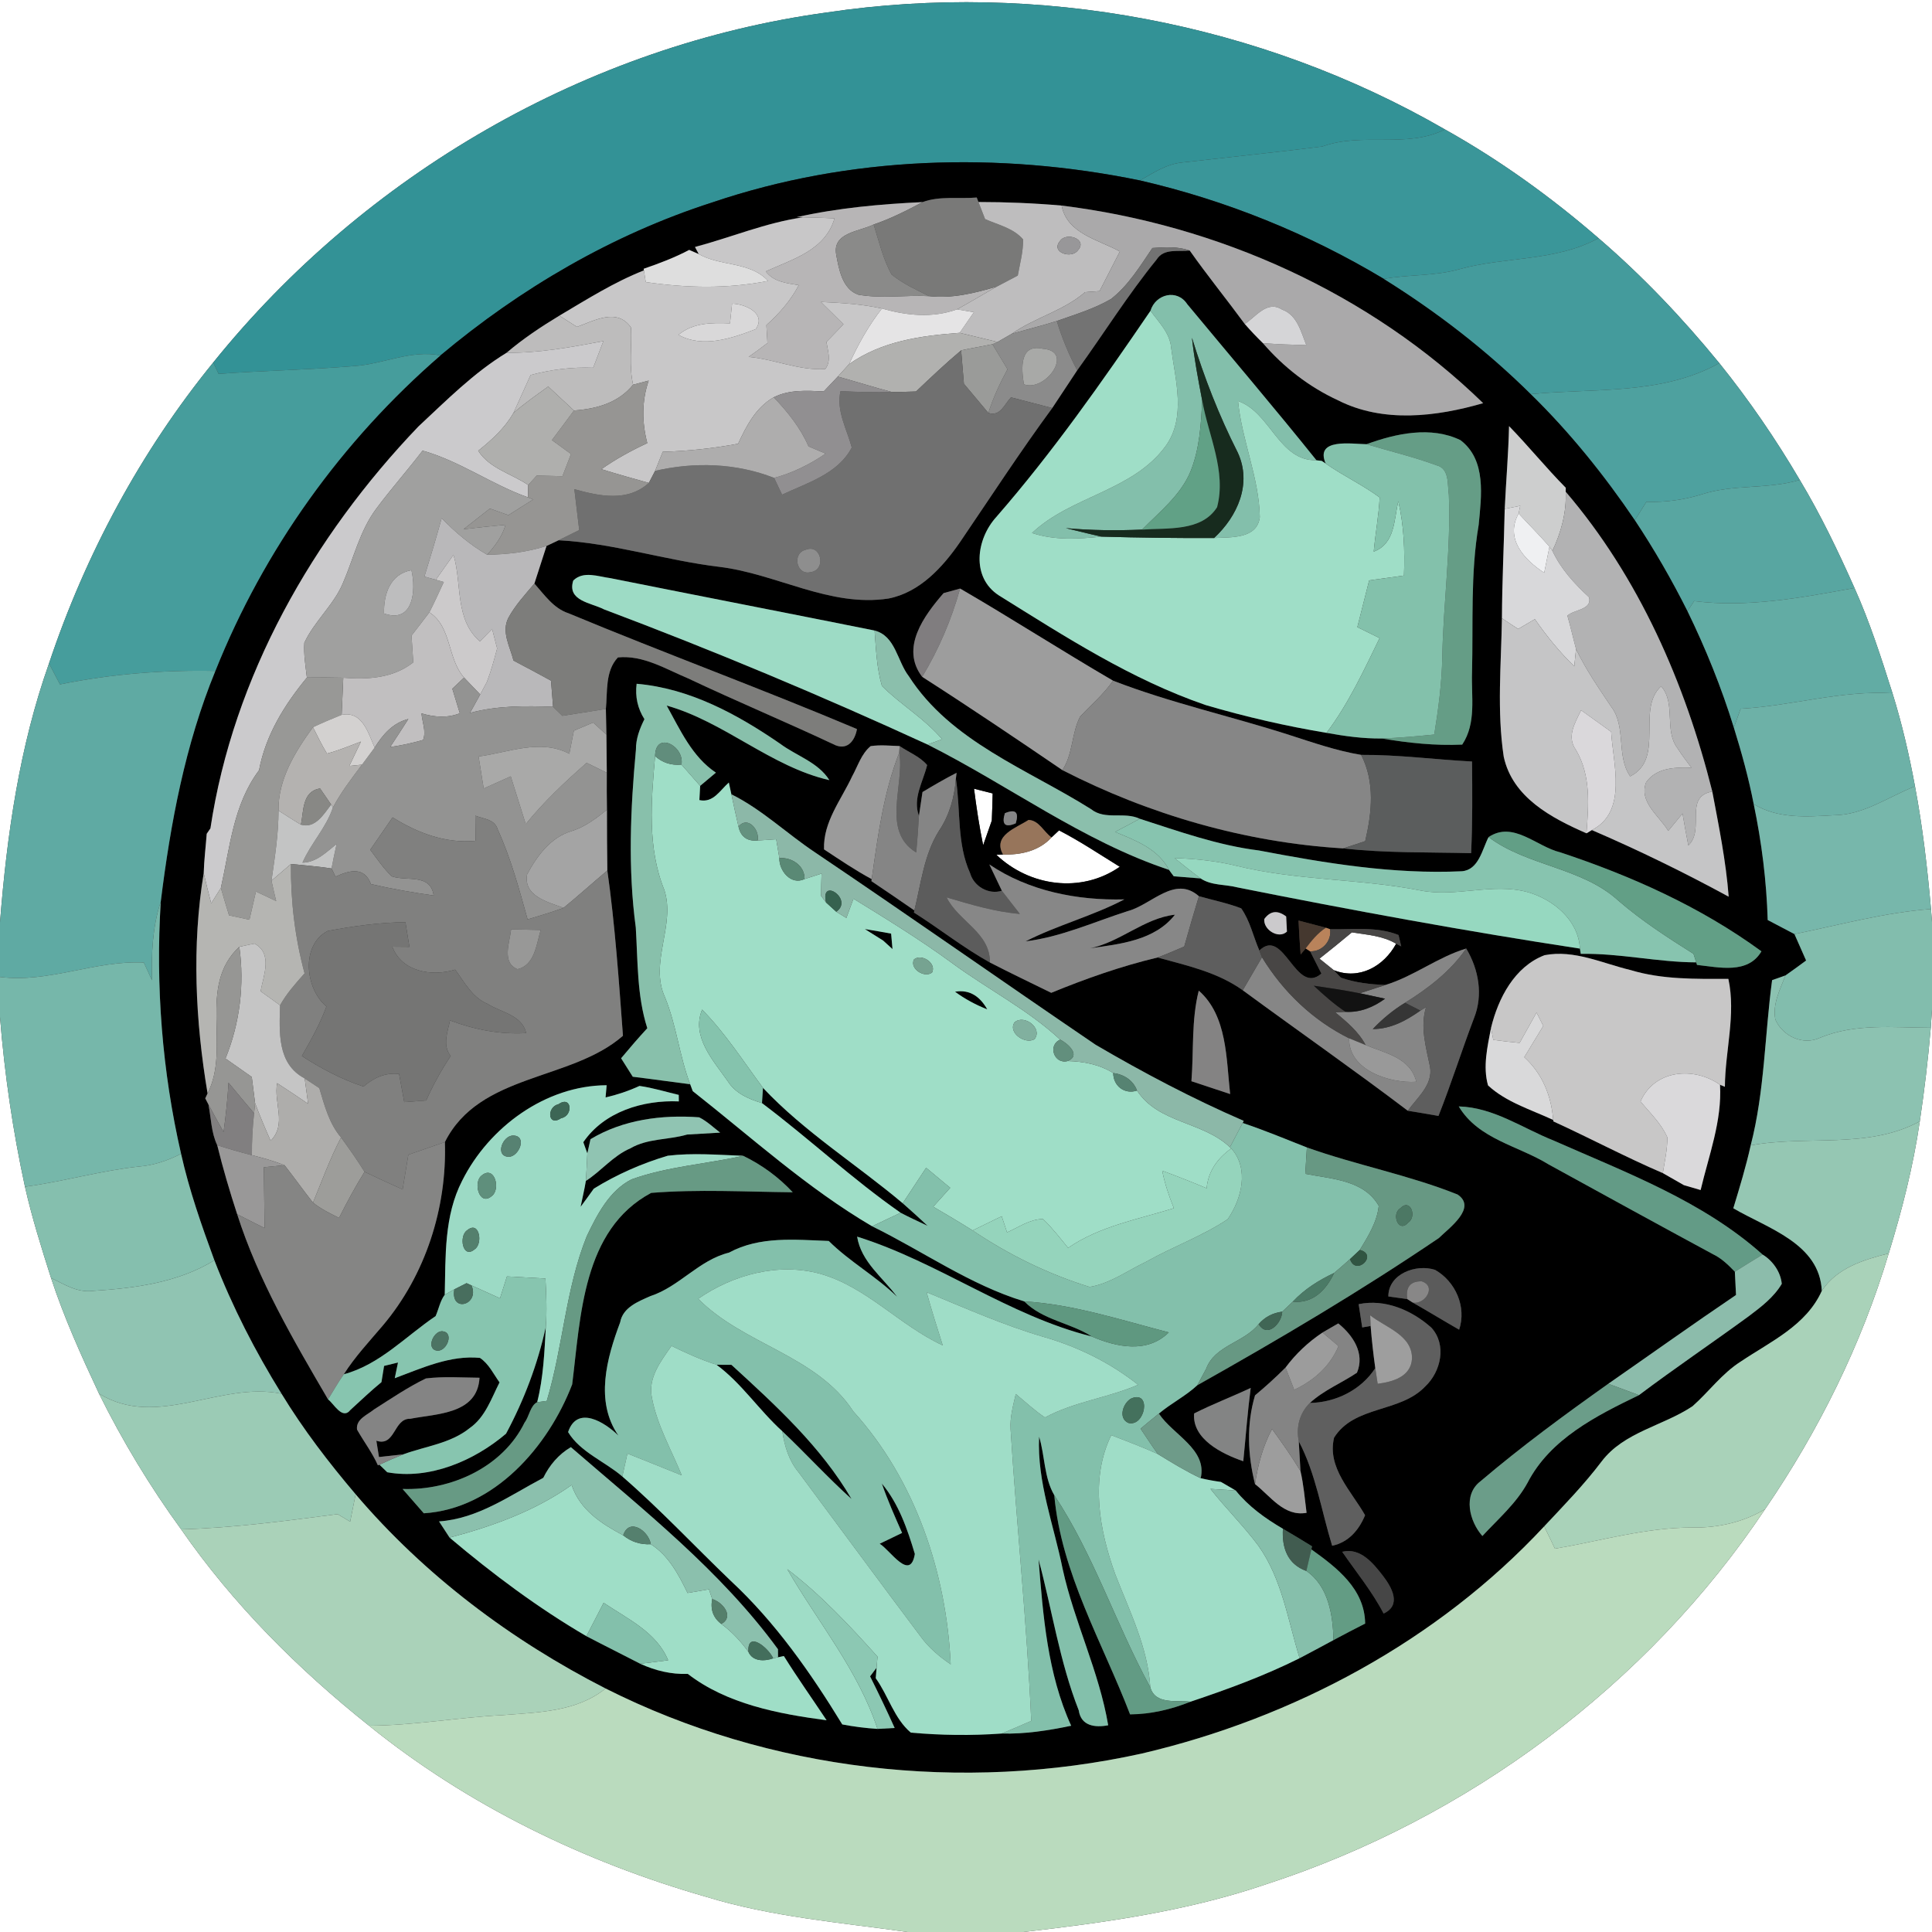 <?xml version="1.0" encoding="UTF-8" ?>
<!DOCTYPE svg PUBLIC "-//W3C//DTD SVG 1.1//EN" "http://www.w3.org/Graphics/SVG/1.1/DTD/svg11.dtd">
<svg width="250pt" height="250pt" viewBox="0 0 250 250" version="1.1" xmlns="http://www.w3.org/2000/svg">
<rect x="0" y="0" width="250" height="250" fill="#333333" stroke="none"/>
<g id="#ffffffff">
<path fill="#ffffff" opacity="1.00" d=" M 0.00 0.00 L 250.00 0.00 L 250.00 119.32 C 249.97 118.89 249.91 118.05 249.87 117.63 C 249.40 112.31 248.79 107.00 247.80 101.75 C 247.05 97.69 246.12 93.66 244.89 89.71 C 243.43 85.10 241.95 80.50 239.97 76.08 C 237.85 71.31 235.58 66.58 232.89 62.10 C 229.79 56.82 226.32 51.76 222.48 46.99 C 217.73 41.18 212.55 35.72 206.85 30.82 C 200.71 25.50 194.08 20.72 186.98 16.75 C 163.03 2.92 134.34 -2.47 107.00 1.61 C 76.01 5.84 47.17 22.60 27.59 46.91 C 18.20 58.44 11.05 71.75 6.34 85.85 C 2.52 96.62 0.89 108.02 0.00 119.37 L 0.00 0.00 Z" />
<path fill="#ffffff" opacity="1.00" d=" M 126.04 102.06 C 126.64 102.21 127.85 102.52 128.45 102.67 C 128.42 103.84 128.39 105.01 128.34 106.18 C 128.06 106.98 127.50 108.58 127.22 109.37 C 126.72 106.95 126.35 104.51 126.04 102.06 Z" />
<path fill="#ffffff" opacity="1.00" d=" M 136.07 108.36 L 137.04 107.45 C 139.76 108.85 142.30 110.56 144.90 112.16 C 139.91 115.64 133.23 114.71 128.93 110.61 L 129.79 110.57 C 132.09 110.65 134.47 110.11 136.07 108.36 Z" />
<path fill="#ffffff" opacity="1.00" d=" M 170.74 124.05 C 172.15 122.93 173.55 121.81 174.93 120.65 C 176.88 120.96 178.93 121.08 180.66 122.12 C 179.07 125.04 175.89 126.85 172.59 125.54 C 172.13 125.17 171.20 124.42 170.74 124.05 Z" />
<path fill="#ffffff" opacity="1.00" d=" M 249.84 132.99 C 249.88 132.40 249.96 131.24 250.00 130.65 L 250.00 250.00 L 132.42 250.00 C 143.05 248.78 153.74 247.28 163.90 243.80 C 189.93 235.33 213.16 218.08 228.40 195.29 C 235.34 185.14 240.88 173.98 244.40 162.19 C 246.12 156.59 247.58 150.90 248.42 145.10 C 249.02 141.08 249.50 137.04 249.84 132.99 Z" />
<path fill="#ffffff" opacity="1.00" d=" M 0.00 131.60 C 0.59 138.98 1.66 146.32 3.23 153.56 C 4.13 157.55 5.36 161.46 6.60 165.36 C 8.29 170.50 10.52 175.44 12.81 180.33 C 15.85 186.47 19.41 192.36 23.44 197.90 C 30.15 207.58 38.56 215.98 47.75 223.30 C 60.55 233.64 75.64 240.95 91.42 245.46 C 99.87 248.05 108.72 248.77 117.42 250.00 L 0.00 250.00 L 0.00 131.60 Z" />
</g>
<g id="#339296ff">
<path fill="#339296" opacity="1.00" d=" M 107.00 1.61 C 134.34 -2.47 163.03 2.92 186.98 16.75 C 181.99 19.25 176.26 17.07 171.10 18.96 C 165.09 19.71 159.05 20.33 153.03 21.02 C 150.99 21.20 149.25 22.36 147.52 23.35 C 129.23 19.59 109.90 20.18 92.15 26.20 C 79.25 30.35 67.36 37.31 57.00 45.99 C 53.17 45.23 49.57 47.13 45.81 47.37 C 39.98 47.86 34.12 47.95 28.29 48.38 C 28.11 48.01 27.77 47.28 27.59 46.91 C 47.17 22.60 76.01 5.84 107.00 1.61 Z" />
</g>
<g id="#3a9699ff">
<path fill="#3a9699" opacity="1.00" d=" M 186.98 16.75 C 194.08 20.72 200.71 25.50 206.85 30.82 C 201.27 33.87 194.74 33.18 188.78 34.85 C 185.62 35.75 182.28 35.50 179.07 36.09 C 169.30 30.23 158.63 25.91 147.52 23.35 C 149.25 22.36 150.99 21.20 153.03 21.02 C 159.05 20.33 165.09 19.71 171.10 18.96 C 176.26 17.07 181.99 19.25 186.98 16.75 Z" />
</g>
<g id="#000000ff">
<path fill="#000000" opacity="1.00" d=" M 92.15 26.20 C 109.90 20.18 129.23 19.59 147.52 23.35 C 158.63 25.91 169.30 30.23 179.07 36.09 C 185.92 40.36 192.35 45.32 198.09 51.00 C 203.14 55.94 207.59 61.47 211.55 67.31 C 214.06 71.09 216.33 75.03 218.36 79.08 C 220.73 83.95 222.76 88.97 224.36 94.15 C 225.37 97.40 226.28 100.70 226.93 104.05 C 227.96 108.99 228.59 114.00 228.74 119.05 C 229.89 119.65 231.05 120.26 232.20 120.87 C 232.58 121.73 233.34 123.44 233.71 124.29 C 232.83 124.94 231.94 125.59 231.04 126.22 C 230.61 126.37 229.74 126.68 229.31 126.83 C 228.35 133.95 228.35 141.20 226.54 148.21 C 225.93 150.96 225.11 153.65 224.29 156.35 C 228.72 158.95 235.47 160.90 235.74 167.04 C 233.72 171.53 229.11 173.59 225.26 176.18 C 222.83 177.72 221.14 180.08 219.02 181.96 C 215.22 184.51 210.14 185.29 207.25 189.11 C 204.99 192.10 202.38 194.78 199.82 197.51 C 186.01 212.34 167.38 222.32 147.74 226.91 C 124.54 232.03 99.61 229.19 78.36 218.49 C 66.14 212.25 54.93 203.83 46.02 193.36 C 42.53 189.25 39.24 184.96 36.43 180.35 C 33.03 174.87 30.07 169.10 27.74 163.08 C 26.08 158.56 24.48 154.00 23.43 149.30 C 20.98 138.62 20.13 127.61 20.80 116.69 C 22.06 106.51 23.96 96.35 27.87 86.82 C 34.14 71.12 44.22 57.05 57.00 45.99 C 67.36 37.31 79.25 30.35 92.15 26.20 M 103.09 28.10 L 103.91 28.12 C 99.11 28.81 94.60 30.72 89.93 31.96 L 90.42 32.88 L 89.18 32.34 C 87.29 33.34 85.30 34.09 83.29 34.78 L 83.32 34.99 C 79.46 36.51 75.94 38.74 72.38 40.85 C 70.00 42.29 67.67 43.84 65.55 45.65 C 61.31 48.23 57.76 51.82 54.14 55.19 C 40.50 69.44 30.18 87.53 27.23 107.19 L 26.75 107.89 C 26.62 109.59 26.41 111.28 26.36 112.98 C 24.81 122.38 25.28 132.10 26.86 141.48 L 26.56 142.13 L 26.97 142.91 C 27.32 144.66 27.32 146.55 28.11 148.19 C 28.85 151.20 29.73 154.18 30.69 157.12 C 33.42 165.66 37.96 173.40 42.45 181.08 C 43.18 181.60 44.29 183.80 45.35 182.44 C 46.68 181.23 47.97 179.99 49.36 178.85 C 49.45 178.32 49.62 177.28 49.70 176.75 C 50.15 176.64 51.05 176.42 51.50 176.31 L 51.08 178.34 C 54.61 177.03 58.24 175.34 62.10 175.71 C 63.26 176.48 63.85 177.79 64.64 178.88 C 63.58 180.96 62.79 183.39 60.78 184.79 C 58.32 186.78 55.08 187.13 52.19 188.19 C 51.41 188.28 49.83 188.45 49.04 188.54 C 48.96 188.01 48.79 186.95 48.70 186.43 C 51.18 187.25 50.91 183.52 53.08 183.59 C 56.50 182.92 61.78 183.02 62.05 178.28 C 59.74 178.26 57.42 178.09 55.11 178.37 C 52.76 179.51 50.59 180.99 48.39 182.39 C 47.54 183.09 46.03 183.63 46.20 184.99 C 47.08 186.54 48.17 187.97 48.90 189.61 C 48.95 189.59 49.05 189.55 49.10 189.53 L 50.11 190.51 C 55.57 191.51 61.36 189.03 65.48 185.52 C 67.81 181.18 69.58 176.51 70.63 171.69 C 70.45 174.96 70.32 178.25 69.51 181.44 C 68.62 181.88 68.48 183.30 67.88 184.08 C 65.05 189.87 58.34 192.89 52.09 192.67 C 53.01 193.71 53.92 194.76 54.84 195.82 C 63.96 195.25 70.94 187.20 74.04 179.14 C 75.14 170.38 75.37 159.11 84.26 154.36 C 90.34 153.87 96.48 154.22 102.58 154.28 C 100.75 152.31 98.58 150.73 96.17 149.56 C 92.92 149.44 89.65 149.16 86.41 149.55 C 83.06 150.54 79.82 151.97 76.84 153.81 C 76.28 154.60 75.71 155.38 75.13 156.16 C 75.35 155.04 75.63 153.93 75.81 152.81 C 77.82 151.52 79.34 149.55 81.58 148.59 C 83.80 147.29 86.50 147.52 88.91 146.81 C 90.34 146.73 91.77 146.64 93.19 146.56 C 92.30 145.88 91.48 145.08 90.47 144.58 C 85.65 144.22 80.61 144.88 76.41 147.41 C 76.31 147.87 76.10 148.79 76.00 149.25 C 75.87 148.88 75.61 148.16 75.48 147.80 C 78.18 143.84 83.23 142.32 87.84 142.52 C 87.84 142.31 87.83 141.89 87.83 141.68 C 86.14 141.28 84.47 140.76 82.75 140.52 C 81.34 141.17 79.87 141.66 78.36 142.01 L 78.50 140.43 C 70.61 140.46 63.28 145.85 59.81 152.77 C 57.45 157.34 57.67 162.55 57.55 167.54 C 56.96 168.31 56.77 169.39 56.37 170.30 C 52.49 172.92 49.15 176.58 44.49 177.83 C 45.94 175.55 47.79 173.58 49.53 171.53 C 55.06 164.98 57.84 156.31 57.57 147.78 C 62.05 138.84 73.89 139.91 80.61 134.03 C 80.08 126.90 79.59 119.72 78.59 112.64 C 78.55 110.02 78.54 107.40 78.54 104.78 C 78.51 103.18 78.51 101.58 78.52 99.99 C 78.50 98.34 78.48 96.70 78.47 95.06 C 78.45 94.23 78.41 92.57 78.40 91.74 C 78.62 89.51 78.29 86.83 79.96 85.07 C 83.24 84.75 86.13 86.57 89.03 87.78 C 95.35 90.77 101.81 93.46 108.13 96.44 C 109.74 97.08 110.65 95.74 110.89 94.34 C 98.55 89.13 85.95 84.51 73.57 79.36 C 71.62 78.72 70.45 76.97 69.15 75.51 C 69.67 73.89 70.20 72.27 70.72 70.65 C 71.11 70.46 71.89 70.09 72.28 69.91 C 79.29 70.27 86.10 72.51 93.08 73.35 C 100.48 74.24 107.36 78.61 114.97 77.45 C 119.01 76.66 121.98 73.41 124.22 70.16 C 128.17 64.35 132.00 58.46 136.16 52.80 C 137.23 51.17 138.31 49.54 139.39 47.92 C 142.83 43.16 145.95 38.15 149.67 33.58 C 150.60 32.09 152.49 32.60 153.95 32.42 C 156.23 35.66 158.73 38.73 161.07 41.92 C 161.82 42.78 162.60 43.60 163.42 44.40 C 166.09 47.51 169.41 50.08 173.14 51.80 C 178.98 54.76 185.85 53.93 191.92 52.17 C 177.28 37.92 157.59 29.10 137.37 26.60 C 133.79 26.29 130.20 26.14 126.61 26.14 L 126.39 25.56 C 124.07 25.76 121.59 25.33 119.39 26.15 C 113.92 26.41 108.45 26.90 103.09 28.10 M 148.87 40.22 C 142.61 49.40 136.22 58.52 128.92 66.90 C 126.33 69.75 125.63 74.70 129.26 77.05 C 137.84 82.39 146.40 87.94 156.03 91.24 C 161.16 92.75 166.37 93.95 171.65 94.83 C 174.01 95.26 176.41 95.59 178.82 95.56 C 182.25 96.14 185.73 96.51 189.21 96.35 C 191.07 93.56 190.37 90.14 190.48 87.00 C 190.64 80.64 190.26 74.23 191.34 67.92 C 191.69 64.23 192.37 59.53 188.99 56.96 C 185.18 55.10 180.63 56.09 176.83 57.48 C 174.93 57.46 170.11 56.64 171.54 59.98 L 171.03 59.64 L 170.35 59.56 C 164.88 52.74 159.21 46.09 153.63 39.36 C 152.32 37.34 149.52 38.05 148.87 40.22 M 195.27 55.14 C 195.19 58.71 194.88 62.27 194.71 65.85 C 194.61 70.57 194.37 75.28 194.35 80.00 C 194.25 85.96 193.69 92.00 194.58 97.91 C 195.72 103.20 200.77 105.85 205.29 107.83 L 205.99 107.41 C 212.02 110.01 217.92 112.89 223.69 116.03 C 223.34 111.44 222.42 106.93 221.57 102.42 C 218.05 88.38 212.06 74.68 202.60 63.63 L 202.61 63.12 C 200.07 60.55 197.79 57.73 195.27 55.14 M 74.18 75.12 C 73.34 77.77 76.50 77.99 78.15 78.85 C 92.31 84.18 106.27 90.02 120.02 96.34 C 130.50 101.60 140.08 108.84 151.27 112.56 C 151.42 112.77 151.72 113.19 151.88 113.39 C 152.75 113.46 154.49 113.60 155.36 113.67 C 156.75 114.61 158.56 114.42 160.13 114.83 C 174.84 117.77 189.61 120.49 204.44 122.75 L 204.55 123.43 C 209.56 123.33 214.48 124.51 219.49 124.53 L 219.59 124.86 C 222.41 125.16 226.18 126.10 227.93 123.10 C 220.06 117.35 211.10 113.34 201.89 110.29 C 198.81 109.55 195.82 106.18 192.62 108.32 C 191.79 109.92 191.35 112.58 189.15 112.74 C 180.31 113.15 171.56 111.70 162.90 110.05 C 157.59 109.39 152.55 107.58 147.49 105.95 C 145.45 104.98 143.01 106.18 141.16 104.69 C 132.97 99.54 123.04 95.97 117.60 87.50 C 116.09 85.55 115.89 82.29 113.17 81.59 C 101.77 79.30 90.36 77.09 78.97 74.81 C 77.41 74.61 75.49 73.83 74.18 75.12 M 119.33 87.58 C 125.45 91.50 131.47 95.56 137.47 99.65 C 148.71 105.42 161.18 109.02 173.79 109.78 C 179.29 110.40 184.83 110.26 190.36 110.40 C 190.55 106.45 190.52 102.49 190.48 98.54 C 185.70 98.29 180.93 97.65 176.13 97.68 C 172.96 97.16 169.91 96.09 166.86 95.11 C 159.28 92.67 151.46 90.96 144.03 88.08 C 137.37 84.20 130.90 80.03 124.24 76.16 C 123.70 76.31 122.63 76.60 122.10 76.75 C 119.59 79.65 116.46 83.84 119.33 87.58 M 82.38 88.48 C 82.17 90.15 82.51 91.68 83.39 93.06 C 82.77 94.30 82.28 95.59 82.29 97.00 C 81.58 104.64 81.24 112.39 82.27 120.02 C 82.54 124.39 82.41 128.83 83.76 133.05 C 82.59 134.32 81.47 135.62 80.37 136.94 C 80.74 137.53 81.50 138.73 81.88 139.33 C 84.36 139.63 86.83 139.99 89.31 140.30 C 89.39 140.52 89.56 140.96 89.64 141.19 C 97.25 147.18 104.45 153.75 112.85 158.68 C 119.41 161.89 125.52 166.27 132.54 168.40 C 134.93 170.83 138.49 171.15 141.27 172.94 C 130.52 170.26 121.42 163.30 110.91 160.02 C 111.44 163.30 114.22 165.28 116.08 167.80 C 113.34 165.13 109.95 163.27 107.24 160.58 C 102.88 160.42 98.32 159.93 94.33 162.09 C 90.42 163.06 87.92 166.49 84.15 167.72 C 82.57 168.42 80.60 169.18 80.25 171.10 C 78.52 175.72 76.95 181.33 80.02 185.76 C 78.28 184.05 74.69 181.78 73.51 185.31 C 75.07 187.90 78.25 189.10 80.53 191.06 C 85.43 195.31 89.87 200.07 94.56 204.56 C 100.33 209.92 104.90 216.45 108.99 223.14 C 110.49 223.43 112.02 223.62 113.55 223.72 C 114.11 223.69 115.22 223.63 115.77 223.60 C 114.76 221.35 113.69 219.13 112.59 216.92 C 112.80 216.64 113.22 216.08 113.43 215.80 L 113.32 217.16 C 114.95 219.42 115.70 222.38 117.86 224.20 C 121.76 224.55 125.70 224.60 129.60 224.32 C 132.64 224.40 135.65 223.93 138.61 223.31 C 135.54 216.58 134.97 209.06 134.39 201.79 C 136.14 208.30 137.11 215.02 139.59 221.32 C 139.88 223.34 141.68 223.58 143.40 223.25 C 142.23 216.30 139.02 209.91 137.51 203.04 C 136.37 197.35 134.18 191.80 134.46 185.90 C 135.22 188.38 135.09 191.20 136.42 193.47 C 137.34 203.60 142.65 212.51 146.23 221.84 C 148.93 221.82 151.56 221.20 154.05 220.20 C 158.86 218.59 163.63 216.84 168.17 214.57 C 169.64 213.80 171.09 213.02 172.55 212.23 C 173.91 211.50 175.27 210.79 176.65 210.09 C 176.60 205.60 172.98 202.85 169.69 200.49 L 169.78 200.09 C 168.53 199.32 167.28 198.56 166.01 197.82 C 163.73 196.49 161.57 194.94 159.90 192.87 C 159.42 192.60 158.46 192.04 157.99 191.76 C 157.10 191.64 156.23 191.48 155.37 191.28 C 156.24 187.52 151.78 185.67 149.96 182.92 C 151.53 181.59 153.42 180.66 154.93 179.25 C 165.56 173.28 176.10 167.04 186.19 160.20 C 187.55 158.87 191.15 156.28 188.61 154.57 C 182.30 152.04 175.53 150.77 169.11 148.48 C 166.35 147.39 163.61 146.25 160.80 145.31 L 160.94 145.04 C 154.34 142.18 147.97 138.82 141.77 135.19 C 129.65 126.95 117.65 118.51 105.50 110.32 C 101.83 107.88 98.61 104.75 94.64 102.78 L 94.31 101.26 C 93.17 102.26 92.30 103.93 90.50 103.53 C 90.52 103.07 90.57 102.15 90.60 101.69 C 91.28 101.13 91.96 100.56 92.64 99.98 C 89.56 97.93 88.01 94.43 86.27 91.30 C 93.73 93.40 99.75 99.22 107.32 100.95 C 105.87 98.63 103.05 97.81 100.94 96.23 C 95.38 92.41 89.24 89.07 82.38 88.48 M 112.66 96.55 C 111.45 97.55 111.01 99.12 110.27 100.45 C 108.85 103.51 106.50 106.36 106.63 109.91 C 108.65 111.24 110.66 112.61 112.80 113.76 L 112.76 114.02 C 114.63 115.27 116.47 116.53 118.32 117.81 L 118.26 118.08 C 121.58 120.18 124.66 122.64 128.10 124.55 C 130.72 125.90 133.38 127.17 136.03 128.47 C 140.51 126.63 145.08 125.02 149.79 123.90 C 153.59 124.94 157.55 125.80 160.81 128.14 C 167.92 133.36 175.15 138.41 182.17 143.73 C 183.50 143.94 184.82 144.17 186.14 144.40 C 187.79 140.23 189.14 135.95 190.73 131.76 C 191.94 128.76 191.35 125.45 189.73 122.74 C 186.04 123.85 182.97 126.32 179.29 127.45 C 177.33 127.39 175.37 127.16 173.51 126.51 L 172.59 125.54 C 175.89 126.85 179.07 125.04 180.66 122.12 L 181.32 122.46 C 181.23 122.09 181.05 121.36 180.97 120.99 C 178.16 119.86 175.05 120.30 172.11 120.24 L 171.58 120.05 C 170.39 119.74 169.21 119.43 168.03 119.12 C 168.09 120.58 168.19 122.05 168.30 123.51 L 168.95 122.73 L 169.53 123.10 C 170.02 124.06 170.50 125.02 170.99 125.98 C 167.62 128.88 166.16 119.88 162.96 123.00 C 162.17 121.19 161.76 119.16 160.61 117.54 C 158.83 116.86 156.96 116.48 155.14 115.97 C 152.02 113.22 149.02 117.07 145.95 117.89 C 141.57 119.29 137.31 121.25 132.71 121.81 C 136.84 119.70 141.38 118.54 145.49 116.38 C 139.41 116.54 133.12 115.31 128.02 111.86 C 128.42 112.71 129.23 114.41 129.64 115.26 C 127.92 115.81 126.02 114.69 125.54 113.01 C 123.79 109.15 124.32 104.84 123.69 100.76 L 123.78 100.00 C 122.28 100.77 120.82 101.62 119.37 102.49 C 119.26 103.26 119.03 104.81 118.91 105.58 C 118.07 103.28 119.45 101.17 119.97 99.00 C 119.03 97.88 117.59 97.35 116.41 96.54 C 115.16 96.50 113.90 96.36 112.66 96.55 M 126.04 102.06 C 126.35 104.51 126.72 106.95 127.22 109.37 C 127.50 108.58 128.06 106.98 128.34 106.18 C 128.39 105.01 128.42 103.84 128.45 102.67 C 127.85 102.52 126.64 102.21 126.04 102.06 M 130.03 105.23 C 129.59 106.69 130.06 107.13 131.44 106.54 C 131.88 105.09 131.41 104.65 130.03 105.23 M 133.09 106.10 C 131.55 107.12 128.40 108.09 129.79 110.57 L 128.93 110.61 C 133.23 114.71 139.91 115.64 144.90 112.16 C 142.30 110.56 139.76 108.85 137.04 107.45 L 136.07 108.36 C 135.07 107.66 134.43 106.13 133.09 106.10 M 163.60 118.92 C 163.44 120.30 165.46 121.57 166.53 120.55 C 166.51 120.06 166.45 119.08 166.43 118.59 C 165.32 117.75 164.38 117.85 163.60 118.92 M 199.87 123.60 C 195.98 125.08 193.87 129.17 192.94 133.00 C 192.48 135.43 191.86 138.01 192.55 140.45 C 194.90 142.63 198.11 143.58 200.98 144.92 L 201.01 145.11 C 205.76 147.28 210.37 149.74 215.17 151.80 C 216.08 152.31 216.99 152.83 217.90 153.36 C 218.44 153.52 219.52 153.83 220.06 153.99 C 221.12 149.50 222.84 145.05 222.57 140.37 C 222.73 140.44 223.04 140.57 223.20 140.63 C 223.23 135.98 224.65 131.27 223.65 126.67 C 219.42 126.67 215.10 126.77 211.01 125.53 C 207.36 124.66 203.70 122.86 199.87 123.60 M 155.12 128.19 C 154.15 132.00 154.48 136.01 154.17 139.91 C 155.84 140.46 157.51 141.02 159.18 141.57 C 158.67 137.03 158.82 131.43 155.12 128.19 M 188.76 143.17 C 191.31 147.43 196.44 148.24 200.38 150.67 C 207.46 154.56 214.54 158.45 221.65 162.29 C 222.76 162.82 223.64 163.68 224.49 164.56 C 224.52 165.31 224.60 166.81 224.64 167.57 C 219.08 171.33 213.62 175.23 208.11 179.06 C 202.46 183.07 196.86 187.18 191.58 191.67 C 189.26 193.43 190.14 196.86 191.82 198.76 C 193.86 196.55 196.21 194.54 197.67 191.86 C 200.60 186.19 206.58 183.19 212.08 180.53 C 216.75 177.02 221.59 173.75 226.30 170.31 C 227.89 169.11 229.53 167.87 230.56 166.13 C 230.42 164.59 229.39 163.13 228.08 162.34 C 220.34 155.42 210.44 151.74 201.07 147.60 C 197.02 145.99 193.26 143.29 188.76 143.17 M 179.65 167.76 C 180.26 167.84 181.49 168.01 182.10 168.10 L 182.82 168.56 C 184.83 169.70 186.80 170.91 188.81 172.06 C 189.80 169.12 188.34 165.82 185.70 164.32 C 183.26 163.52 179.65 164.82 179.65 167.76 M 175.81 168.76 C 175.92 169.51 176.15 171.02 176.27 171.77 L 177.36 171.58 C 177.50 173.40 177.71 175.22 177.96 177.03 C 176.14 179.86 172.83 181.49 169.50 181.54 C 171.30 179.89 173.59 178.97 175.59 177.63 C 176.65 175.12 175.06 172.77 173.17 171.25 C 172.66 171.55 171.64 172.14 171.13 172.43 C 169.29 173.66 167.67 175.18 166.35 176.96 C 165.09 178.22 163.77 179.42 162.40 180.56 C 161.28 184.32 161.45 188.27 162.40 192.04 C 164.41 193.61 166.15 196.28 169.07 195.76 C 168.84 193.95 168.69 192.12 168.28 190.35 C 168.23 189.38 168.11 187.46 168.06 186.50 C 170.28 190.72 170.99 195.50 172.38 200.02 C 174.49 199.58 175.85 197.99 176.64 196.07 C 174.88 192.96 171.69 189.92 172.63 186.03 C 175.27 181.83 181.19 182.84 184.43 179.40 C 186.46 177.49 187.23 174.02 185.23 171.81 C 182.71 169.55 179.22 168.04 175.81 168.76 M 154.52 182.90 C 154.24 186.22 158.15 188.15 160.88 189.08 C 161.20 185.92 161.43 182.75 161.84 179.60 C 159.41 180.74 156.91 181.69 154.52 182.90 M 70.30 191.23 C 65.97 193.51 61.87 196.52 56.81 196.87 C 57.26 197.56 57.72 198.26 58.18 198.97 C 63.74 203.67 69.58 208.04 75.88 211.72 C 78.19 212.93 80.53 214.09 82.85 215.29 C 84.79 216.18 86.85 216.68 89.00 216.60 C 94.06 220.51 100.75 221.78 106.96 222.60 C 105.12 219.83 103.19 217.11 101.43 214.29 L 100.68 214.45 L 100.67 213.41 C 93.25 203.25 83.30 195.42 73.87 187.26 C 72.28 188.20 71.11 189.58 70.30 191.23 M 173.68 200.80 C 175.50 203.44 177.55 205.93 179.04 208.79 C 181.42 207.69 180.07 205.37 178.96 203.92 C 177.70 202.29 176.03 200.22 173.68 200.80 Z" />
<path fill="#000000" opacity="1.00" d=" M 141.03 122.71 C 144.98 121.91 148.04 118.81 152.04 118.36 C 149.43 121.70 144.94 122.16 141.03 122.71 Z" />
<path fill="#000000" opacity="1.00" d=" M 111.91 120.22 C 113.04 120.40 114.17 120.60 115.31 120.81 C 115.35 121.31 115.44 122.31 115.49 122.81 C 115.19 122.54 114.58 121.98 114.28 121.71 C 113.49 121.22 112.70 120.72 111.91 120.22 Z" />
<path fill="#000000" opacity="1.00" d=" M 123.58 128.33 C 125.54 127.99 126.86 129.03 127.75 130.61 C 126.27 130.03 124.86 129.27 123.58 128.33 Z" />
<path fill="#000000" opacity="1.00" d=" M 98.60 142.74 C 98.63 142.25 98.70 141.26 98.73 140.77 C 104.11 146.49 110.84 150.67 116.81 155.70 C 117.90 156.65 118.97 157.63 120.03 158.62 C 118.86 158.07 117.68 157.53 116.54 156.93 C 110.28 152.57 104.69 147.32 98.60 142.74 Z" />
<path fill="#000000" opacity="1.00" d=" M 92.72 176.60 C 93.20 176.60 94.17 176.61 94.65 176.61 C 100.39 181.87 106.22 187.17 110.19 193.97 C 107.08 191.17 104.26 188.07 101.23 185.20 C 98.23 182.49 95.98 179.01 92.72 176.60 Z" />
<path fill="#000000" opacity="1.00" d=" M 114.11 191.97 C 116.29 194.58 117.42 197.87 118.38 201.08 C 117.78 204.71 115.19 200.58 113.83 199.76 C 114.56 199.41 116.01 198.71 116.73 198.36 C 115.80 196.25 114.86 194.15 114.11 191.97 Z" />
</g>
<g id="#b7b5b6ff">
<path fill="#b7b5b6" opacity="1.00" d=" M 103.09 28.10 C 108.45 26.90 113.92 26.41 119.39 26.15 C 117.34 27.24 115.26 28.30 113.05 29.05 C 111.24 29.96 107.71 30.07 108.20 32.91 C 108.54 34.81 108.99 37.41 111.06 38.13 C 114.08 38.67 117.16 38.16 120.21 38.32 C 123.20 38.66 126.15 37.92 129.00 37.08 C 127.27 38.05 125.58 39.08 123.84 40.03 C 120.65 41.18 117.31 40.84 114.12 39.92 C 111.52 39.35 108.87 39.19 106.22 39.07 C 107.19 40.04 108.17 41.00 109.15 41.96 C 108.41 42.72 107.68 43.48 106.94 44.25 C 107.12 45.42 107.60 46.68 106.79 47.75 C 103.42 47.98 100.22 46.48 96.87 46.18 C 97.70 45.60 98.52 45.01 99.31 44.39 C 99.27 43.61 99.22 42.84 99.17 42.07 C 100.83 40.58 102.32 38.89 103.36 36.90 C 101.81 36.64 100.12 36.49 99.09 35.12 C 102.57 33.53 106.78 32.40 107.99 28.25 C 106.63 28.20 105.27 28.14 103.91 28.12 L 103.09 28.10 Z" />
</g>
<g id="#797978ff">
<path fill="#797978" opacity="1.00" d=" M 119.39 26.15 C 121.59 25.33 124.07 25.76 126.39 25.56 L 126.61 26.14 C 126.83 26.69 127.26 27.80 127.47 28.35 C 129.16 29.10 131.13 29.51 132.39 30.98 C 132.41 32.57 131.98 34.11 131.70 35.66 C 130.80 36.13 129.90 36.61 129.00 37.08 C 126.15 37.92 123.20 38.66 120.21 38.32 C 118.55 37.48 116.83 36.71 115.38 35.53 C 114.25 33.52 113.75 31.24 113.05 29.05 C 115.26 28.30 117.34 27.24 119.39 26.15 Z" />
</g>
<g id="#bebdbeff">
<path fill="#bebdbe" opacity="1.00" d=" M 126.61 26.14 C 130.20 26.14 133.79 26.29 137.37 26.60 C 138.09 30.26 142.12 30.99 144.91 32.54 C 144.03 34.25 143.16 35.96 142.28 37.67 C 141.66 37.71 141.03 37.76 140.41 37.80 C 137.62 40.22 133.93 41.08 130.94 43.18 C 130.48 43.45 129.55 43.98 129.08 44.25 C 127.45 43.85 125.82 43.46 124.18 43.07 C 124.79 42.18 125.41 41.29 126.02 40.40 C 125.48 40.31 124.38 40.12 123.84 40.03 C 125.58 39.08 127.27 38.05 129.00 37.08 C 129.90 36.61 130.80 36.13 131.70 35.66 C 131.98 34.11 132.41 32.57 132.39 30.98 C 131.13 29.51 129.16 29.10 127.47 28.35 C 127.26 27.80 126.83 26.69 126.61 26.14 M 137.16 31.19 C 135.91 32.67 138.66 33.54 139.48 32.39 C 140.80 30.95 137.96 29.97 137.16 31.19 Z" />
</g>
<g id="#aaa9aaff">
<path fill="#aaa9aa" opacity="1.00" d=" M 137.37 26.60 C 157.59 29.10 177.28 37.92 191.92 52.17 C 185.85 53.93 178.98 54.76 173.14 51.80 C 169.41 50.08 166.09 47.51 163.42 44.40 C 165.29 44.55 167.17 44.61 169.04 44.66 C 168.34 42.93 167.86 40.75 165.88 40.05 C 163.95 38.82 162.50 41.01 161.07 41.92 C 158.73 38.73 156.23 35.66 153.95 32.42 C 152.39 31.87 150.74 31.98 149.12 32.09 C 147.54 34.42 146.03 36.92 143.78 38.68 C 141.59 39.97 139.13 40.69 136.75 41.54 C 134.83 42.15 132.87 42.63 130.94 43.18 C 133.93 41.08 137.62 40.22 140.41 37.80 C 141.03 37.76 141.66 37.71 142.28 37.67 C 143.16 35.96 144.03 34.25 144.91 32.54 C 142.12 30.99 138.09 30.26 137.37 26.60 Z" />
</g>
<g id="#c8c7c8ff">
<path fill="#c8c7c8" opacity="1.00" d=" M 103.91 28.12 C 105.27 28.14 106.63 28.20 107.99 28.25 C 106.78 32.40 102.57 33.53 99.09 35.12 C 100.12 36.49 101.81 36.64 103.36 36.90 C 102.32 38.89 100.83 40.58 99.17 42.07 C 99.22 42.84 99.27 43.61 99.31 44.39 C 98.52 45.01 97.70 45.60 96.87 46.18 C 100.22 46.48 103.42 47.98 106.79 47.75 C 107.60 46.68 107.12 45.42 106.94 44.25 C 107.68 43.48 108.41 42.72 109.15 41.96 C 108.17 41.00 107.19 40.04 106.22 39.07 C 108.87 39.19 111.52 39.35 114.12 39.92 C 112.40 42.12 111.04 44.57 109.88 47.11 C 109.39 47.65 108.90 48.19 108.41 48.73 C 107.95 49.21 107.05 50.17 106.59 50.65 C 104.41 50.55 102.14 50.39 100.12 51.41 C 97.81 52.72 96.59 55.10 95.51 57.42 C 92.29 58.02 89.03 58.37 85.76 58.46 C 85.52 59.08 85.02 60.31 84.77 60.93 C 84.57 61.32 84.16 62.10 83.96 62.49 C 81.90 61.92 79.85 61.34 77.82 60.71 C 79.68 59.40 81.69 58.30 83.76 57.34 C 83.06 54.66 83.03 51.89 83.94 49.25 C 83.44 49.38 82.43 49.64 81.92 49.78 C 81.37 47.34 81.77 44.85 81.65 42.39 C 79.87 39.79 76.91 41.49 74.66 42.30 C 73.90 41.82 73.14 41.33 72.38 40.85 C 75.94 38.74 79.46 36.51 83.32 34.99 C 83.40 35.49 83.48 35.99 83.56 36.50 C 88.83 37.27 94.14 37.39 99.39 36.35 C 97.06 33.82 93.25 34.49 90.42 32.88 L 89.93 31.96 C 94.60 30.72 99.11 28.81 103.91 28.12 M 94.73 39.29 C 94.64 40.14 94.55 40.99 94.46 41.84 C 92.13 41.75 89.68 41.74 87.79 43.33 C 90.93 45.07 94.69 43.79 97.79 42.59 C 99.22 40.58 96.44 39.32 94.73 39.29 Z" />
</g>
<g id="#8a8a89ff">
<path fill="#8a8a89" opacity="1.00" d=" M 108.20 32.91 C 107.71 30.07 111.24 29.96 113.05 29.05 C 113.75 31.24 114.25 33.52 115.38 35.53 C 116.83 36.71 118.55 37.48 120.21 38.32 C 117.16 38.16 114.08 38.67 111.06 38.13 C 108.99 37.41 108.54 34.81 108.20 32.91 Z" />
</g>
<g id="#989799ff">
<path fill="#989799" opacity="1.00" d=" M 137.16 31.19 C 137.96 29.97 140.80 30.95 139.48 32.39 C 138.66 33.54 135.91 32.67 137.16 31.19 Z" />
</g>
<g id="#449b9cff">
<path fill="#449b9c" opacity="1.00" d=" M 206.85 30.82 C 212.55 35.72 217.73 41.18 222.48 46.99 C 215.04 51.14 206.26 50.21 198.09 51.00 C 192.35 45.32 185.92 40.36 179.07 36.09 C 182.28 35.50 185.62 35.75 188.78 34.85 C 194.74 33.18 201.27 33.87 206.85 30.82 Z" />
</g>
<g id="#737373ff">
<path fill="#737373" opacity="1.00" d=" M 143.78 38.68 C 146.03 36.92 147.54 34.42 149.12 32.09 C 150.74 31.98 152.39 31.87 153.95 32.42 C 152.49 32.60 150.60 32.09 149.67 33.58 C 145.95 38.15 142.83 43.16 139.39 47.92 C 138.30 45.88 137.42 43.74 136.75 41.54 C 139.13 40.69 141.59 39.97 143.78 38.68 Z" />
</g>
<g id="#dededeff">
<path fill="#dedede" opacity="1.00" d=" M 83.29 34.78 C 85.30 34.09 87.29 33.34 89.18 32.34 L 90.42 32.88 C 93.25 34.49 97.06 33.82 99.39 36.35 C 94.14 37.39 88.83 37.27 83.56 36.50 C 83.48 35.99 83.40 35.49 83.32 34.99 L 83.29 34.78 Z" />
</g>
<g id="#83bfabff">
<path fill="#83bfab" opacity="1.00" d=" M 148.87 40.22 C 149.52 38.05 152.32 37.34 153.63 39.36 C 159.21 46.09 164.88 52.74 170.35 59.56 C 165.45 59.65 164.44 53.38 160.20 51.89 C 160.69 56.98 162.92 61.78 163.02 66.91 C 162.68 69.78 159.23 69.50 157.10 69.62 C 160.13 66.82 162.04 62.58 160.16 58.55 C 157.74 53.78 155.81 48.82 154.24 43.71 C 154.53 46.43 155.05 49.12 155.56 51.81 C 155.42 54.92 155.22 58.12 154.04 61.04 C 152.75 64.11 150.06 66.22 147.79 68.53 C 144.50 68.67 141.20 68.64 137.92 68.34 C 139.46 68.71 140.98 69.10 142.53 69.44 C 139.52 69.75 136.45 69.94 133.54 68.97 C 138.62 64.17 146.57 63.55 150.82 57.74 C 153.54 53.99 152.07 49.14 151.54 44.96 C 151.37 43.06 149.93 41.68 148.87 40.22 Z" />
</g>
<g id="#d9d8d9ff">
<path fill="#d9d8d9" opacity="1.00" d=" M 94.73 39.29 C 96.44 39.32 99.22 40.58 97.79 42.59 C 94.69 43.79 90.93 45.07 87.79 43.33 C 89.68 41.74 92.13 41.75 94.46 41.84 C 94.55 40.99 94.64 40.14 94.73 39.29 Z" />
</g>
<g id="#e5e4e5ff">
<path fill="#e5e4e5" opacity="1.00" d=" M 114.12 39.92 C 117.31 40.84 120.65 41.18 123.84 40.03 C 124.38 40.12 125.48 40.31 126.02 40.40 C 125.41 41.29 124.79 42.18 124.18 43.07 C 119.16 43.44 114.11 44.13 109.88 47.11 C 111.04 44.57 112.40 42.12 114.12 39.92 Z" />
</g>
<g id="#d5d5d7ff">
<path fill="#d5d5d7" opacity="1.00" d=" M 161.07 41.92 C 162.50 41.01 163.95 38.82 165.88 40.05 C 167.86 40.75 168.34 42.93 169.04 44.66 C 167.17 44.61 165.29 44.55 163.42 44.40 C 162.60 43.60 161.82 42.78 161.07 41.92 Z" />
</g>
<g id="#bdbcbcff">
<path fill="#bdbcbc" opacity="1.00" d=" M 72.38 40.85 C 73.14 41.33 73.90 41.82 74.66 42.30 C 76.91 41.49 79.87 39.79 81.65 42.39 C 81.77 44.85 81.37 47.34 81.92 49.78 C 80.02 52.14 77.19 52.91 74.27 53.12 C 73.16 52.08 72.05 51.06 70.94 50.02 C 69.41 51.12 67.87 52.20 66.44 53.44 C 67.19 51.81 67.91 50.17 68.66 48.53 C 71.30 47.82 74.02 47.48 76.76 47.59 C 77.20 46.44 77.64 45.29 78.08 44.14 C 73.94 44.92 69.78 45.69 65.55 45.65 C 67.67 43.84 70.00 42.29 72.38 40.85 Z" />
</g>
<g id="#8b8b8bff">
<path fill="#8b8b8b" opacity="1.00" d=" M 130.94 43.18 C 132.87 42.63 134.83 42.15 136.75 41.54 C 137.42 43.74 138.30 45.88 139.39 47.92 C 138.31 49.54 137.23 51.17 136.16 52.80 C 134.38 52.34 132.60 51.87 130.82 51.42 C 129.97 52.31 129.43 53.96 127.89 53.43 C 128.52 51.46 129.39 49.59 130.37 47.78 C 129.72 46.70 129.07 45.62 128.42 44.54 L 129.08 44.25 C 129.55 43.98 130.48 43.45 130.94 43.18 M 132.49 49.73 C 135.30 50.77 139.07 45.41 134.94 45.13 C 131.87 44.43 132.17 47.77 132.49 49.73 Z" />
</g>
<g id="#9fdec7ff">
<path fill="#9fdec7" opacity="1.00" d=" M 128.92 66.90 C 136.22 58.52 142.61 49.40 148.87 40.22 C 149.93 41.68 151.37 43.06 151.54 44.96 C 152.07 49.14 153.54 53.99 150.82 57.74 C 146.57 63.55 138.62 64.17 133.54 68.97 C 136.45 69.94 139.52 69.75 142.53 69.44 C 147.38 69.58 152.24 69.64 157.10 69.62 C 159.23 69.50 162.68 69.78 163.02 66.91 C 162.92 61.78 160.69 56.98 160.20 51.89 C 164.44 53.38 165.45 59.65 170.35 59.56 L 171.03 59.64 L 171.54 59.98 C 173.79 61.56 176.31 62.73 178.53 64.37 C 178.41 66.72 177.97 69.04 177.76 71.38 C 180.53 70.34 180.37 67.28 180.94 64.86 C 181.67 68.01 181.80 71.25 181.67 74.48 C 180.17 74.68 178.67 74.89 177.17 75.10 C 176.66 77.11 176.15 79.13 175.64 81.15 C 176.60 81.62 177.55 82.10 178.52 82.57 C 176.46 86.79 174.49 91.07 171.65 94.83 C 166.37 93.95 161.16 92.75 156.03 91.24 C 146.40 87.94 137.84 82.39 129.26 77.05 C 125.63 74.70 126.33 69.75 128.92 66.90 Z" />
<path fill="#9fdec7" opacity="1.00" d=" M 84.77 97.84 C 85.72 98.70 86.86 99.06 88.18 98.94 C 88.99 99.85 89.79 100.77 90.60 101.69 C 90.57 102.15 90.52 103.07 90.50 103.53 C 92.30 103.93 93.17 102.26 94.31 101.26 L 94.64 102.78 C 94.94 104.17 95.23 105.57 95.56 106.96 C 95.85 108.28 96.68 108.88 98.04 108.76 C 98.84 108.70 99.64 108.65 100.44 108.60 C 100.54 109.21 100.75 110.43 100.85 111.04 C 100.80 112.68 102.36 114.59 104.11 113.75 C 104.66 113.57 105.76 113.21 106.31 113.04 C 106.28 114.00 106.25 114.96 106.25 115.93 C 106.41 116.14 106.73 116.57 106.89 116.78 C 107.22 117.08 107.88 117.68 108.21 117.98 C 108.54 118.18 109.19 118.58 109.52 118.78 C 109.75 118.16 110.21 116.91 110.44 116.29 C 114.79 118.97 119.15 121.65 123.28 124.68 C 127.86 128.04 133.00 130.64 137.19 134.53 C 135.53 135.23 136.40 137.76 138.16 137.30 C 140.23 137.35 142.27 137.74 144.05 138.85 C 144.06 140.53 145.52 141.65 147.13 141.12 C 149.90 145.38 155.62 145.09 159.15 148.45 L 159.33 148.61 C 157.57 149.85 156.33 151.56 156.14 153.76 C 154.24 152.96 152.32 152.20 150.39 151.49 C 150.72 153.15 151.26 154.77 151.90 156.34 C 147.25 157.79 142.29 158.66 138.21 161.48 C 137.17 160.20 136.15 158.88 134.96 157.74 C 133.25 157.76 131.81 158.81 130.31 159.47 C 130.14 158.95 129.79 157.90 129.62 157.38 C 128.37 157.99 127.11 158.60 125.86 159.22 C 124.18 158.16 122.47 157.15 120.76 156.15 C 121.49 155.33 122.22 154.52 122.96 153.70 C 121.90 152.85 120.89 151.96 119.84 151.11 C 118.83 152.64 117.82 154.17 116.81 155.70 C 110.84 150.67 104.11 146.49 98.73 140.77 C 96.19 137.33 93.86 133.70 90.85 130.64 C 89.42 134.16 92.30 137.22 94.18 139.92 C 95.17 141.49 96.89 142.22 98.60 142.74 C 104.69 147.32 110.28 152.57 116.54 156.93 C 115.31 157.51 114.08 158.10 112.85 158.68 C 104.45 153.75 97.25 147.18 89.64 141.19 C 89.56 140.96 89.39 140.52 89.31 140.30 C 87.91 136.64 87.54 132.68 86.05 129.05 C 83.99 124.56 87.45 119.70 85.96 115.15 C 83.74 109.68 84.26 103.59 84.77 97.84 M 111.91 120.22 C 112.70 120.72 113.49 121.22 114.28 121.71 C 114.58 121.98 115.19 122.54 115.49 122.81 C 115.44 122.31 115.35 121.31 115.31 120.81 C 114.17 120.60 113.04 120.40 111.91 120.22 M 118.27 124.15 C 117.66 125.35 119.64 126.61 120.61 125.84 C 121.22 124.64 119.25 123.34 118.27 124.15 M 123.58 128.33 C 124.86 129.27 126.27 130.03 127.75 130.61 C 126.86 129.03 125.54 127.99 123.58 128.33 M 131.29 132.28 C 130.36 133.62 132.69 135.21 133.87 134.46 C 134.96 133.05 132.54 131.22 131.29 132.28 Z" />
<path fill="#9fdec7" opacity="1.00" d=" M 58.18 198.97 C 63.76 197.49 69.23 195.52 73.97 192.16 C 75.05 195.39 77.80 197.15 80.64 198.67 C 81.67 199.51 82.87 199.89 84.21 199.82 C 86.53 201.30 87.80 203.74 88.97 206.13 C 89.89 205.97 90.81 205.81 91.74 205.66 C 91.84 205.97 92.05 206.60 92.16 206.92 C 91.90 208.28 92.29 209.35 93.34 210.14 C 94.71 211.14 95.86 212.39 96.85 213.76 C 97.41 215.03 98.95 214.98 100.05 214.59 L 100.68 214.45 L 101.43 214.29 C 103.19 217.11 105.12 219.83 106.96 222.60 C 100.75 221.78 94.06 220.51 89.00 216.60 C 86.85 216.68 84.79 216.18 82.85 215.29 C 83.75 215.17 85.56 214.95 86.46 214.84 C 84.95 211.19 81.19 209.48 78.11 207.40 C 77.37 208.84 76.62 210.28 75.88 211.72 C 69.58 208.04 63.74 203.67 58.18 198.97 Z" />
</g>
<g id="#b1b1afff">
<path fill="#b1b1af" opacity="1.00" d=" M 109.88 47.11 C 114.11 44.13 119.16 43.44 124.18 43.07 C 125.82 43.46 127.45 43.85 129.08 44.25 L 128.42 44.54 C 127.07 44.84 125.71 45.03 124.37 45.34 C 122.35 47.03 120.44 48.85 118.53 50.66 C 117.49 50.70 116.46 50.72 115.42 50.73 C 113.07 50.11 110.75 49.38 108.41 48.73 C 108.90 48.19 109.39 47.65 109.88 47.11 Z" />
</g>
<g id="#cbcaccff">
<path fill="#cbcacc" opacity="1.00" d=" M 65.55 45.65 C 69.78 45.69 73.94 44.92 78.08 44.14 C 77.64 45.29 77.20 46.44 76.76 47.59 C 74.02 47.48 71.30 47.82 68.66 48.53 C 67.91 50.17 67.19 51.81 66.44 53.44 C 65.32 55.40 63.63 56.93 61.88 58.33 C 63.36 60.64 66.18 61.28 68.35 62.76 L 68.32 64.36 C 63.61 62.69 59.52 59.67 54.68 58.31 C 52.75 60.84 50.63 63.22 48.73 65.77 C 46.55 68.66 45.77 72.25 44.35 75.51 C 43.14 78.34 40.67 80.40 39.38 83.18 C 39.28 84.68 39.54 86.18 39.71 87.68 C 36.80 91.22 34.38 95.10 33.52 99.67 C 30.18 104.12 29.76 109.65 28.58 114.90 C 28.17 115.57 27.75 116.23 27.33 116.89 C 26.99 115.59 26.66 114.29 26.36 112.98 C 26.41 111.28 26.62 109.59 26.75 107.89 L 27.23 107.19 C 30.18 87.53 40.50 69.44 54.14 55.19 C 57.76 51.82 61.31 48.23 65.55 45.65 Z" />
<path fill="#cbcacc" opacity="1.00" d=" M 163.60 118.92 C 164.38 117.85 165.32 117.75 166.43 118.59 C 166.45 119.08 166.51 120.06 166.53 120.55 C 165.46 121.57 163.44 120.30 163.60 118.92 Z" />
</g>
<g id="#172b1eff">
<path fill="#172b1e" opacity="1.00" d=" M 154.24 43.71 C 155.81 48.82 157.74 53.78 160.16 58.55 C 162.04 62.58 160.13 66.82 157.10 69.62 C 152.24 69.64 147.38 69.58 142.53 69.44 C 140.98 69.10 139.46 68.71 137.92 68.34 C 141.20 68.64 144.50 68.67 147.79 68.53 C 151.06 68.29 155.48 68.82 157.49 65.63 C 158.72 60.95 156.36 56.36 155.56 51.81 C 155.05 49.12 154.53 46.43 154.24 43.71 Z" />
</g>
<g id="#469d9cff">
<path fill="#469d9c" opacity="1.00" d=" M 45.81 47.37 C 49.57 47.13 53.17 45.23 57.00 45.99 C 44.22 57.05 34.14 71.12 27.87 86.82 C 21.12 86.68 14.38 87.21 7.76 88.56 C 7.40 87.88 6.70 86.53 6.34 85.85 C 11.05 71.75 18.20 58.44 27.59 46.91 C 27.77 47.28 28.11 48.01 28.29 48.38 C 34.12 47.95 39.98 47.86 45.81 47.37 Z" />
</g>
<g id="#9a9b99ff">
<path fill="#9a9b99" opacity="1.00" d=" M 124.37 45.34 C 125.71 45.03 127.07 44.84 128.42 44.54 C 129.07 45.62 129.72 46.70 130.37 47.78 C 129.39 49.59 128.52 51.46 127.89 53.43 C 126.83 52.17 125.79 50.91 124.73 49.66 C 124.61 48.22 124.48 46.78 124.37 45.34 Z" />
</g>
<g id="#a8a9a7ff">
<path fill="#a8a9a7" opacity="1.00" d=" M 132.49 49.73 C 132.17 47.77 131.87 44.43 134.94 45.13 C 139.07 45.41 135.30 50.77 132.49 49.73 Z" />
</g>
<g id="#707070ff">
<path fill="#707070" opacity="1.00" d=" M 118.53 50.66 C 120.44 48.85 122.35 47.03 124.37 45.34 C 124.48 46.78 124.61 48.22 124.73 49.66 C 125.79 50.91 126.83 52.17 127.89 53.43 C 129.43 53.96 129.97 52.31 130.82 51.42 C 132.60 51.87 134.38 52.34 136.16 52.80 C 132.00 58.46 128.17 64.35 124.22 70.16 C 121.98 73.41 119.01 76.66 114.97 77.45 C 107.36 78.61 100.48 74.24 93.08 73.35 C 86.10 72.51 79.29 70.27 72.28 69.91 C 73.17 69.47 74.06 69.03 74.95 68.59 C 74.74 66.82 74.53 65.06 74.32 63.30 C 77.56 64.20 81.20 64.99 83.96 62.49 C 84.16 62.10 84.57 61.32 84.77 60.93 C 89.87 59.75 95.27 59.92 100.17 61.84 C 100.43 62.39 100.94 63.47 101.20 64.01 C 104.46 62.47 108.42 61.34 110.22 57.91 C 109.58 55.51 108.19 53.18 108.76 50.61 C 110.98 50.73 113.20 50.77 115.42 50.73 C 116.46 50.72 117.49 50.70 118.53 50.66 M 104.28 71.13 C 102.45 71.54 103.04 74.54 104.93 74.03 C 106.95 73.74 106.29 70.34 104.28 71.13 Z" />
</g>
<g id="#4ea19fff">
<path fill="#4ea19f" opacity="1.00" d=" M 222.48 46.99 C 226.32 51.76 229.79 56.82 232.89 62.10 C 228.74 63.35 224.30 62.62 220.17 63.98 C 217.86 64.70 215.45 65.01 213.04 64.94 C 212.54 65.73 212.04 66.52 211.55 67.31 C 207.59 61.47 203.14 55.94 198.09 51.00 C 206.26 50.21 215.04 51.14 222.48 46.99 Z" />
</g>
<g id="#969593ff">
<path fill="#969593" opacity="1.00" d=" M 81.92 49.78 C 82.43 49.64 83.44 49.38 83.94 49.25 C 83.03 51.89 83.06 54.66 83.76 57.34 C 81.69 58.30 79.68 59.40 77.82 60.71 C 79.85 61.34 81.90 61.92 83.96 62.49 C 81.20 64.99 77.56 64.20 74.32 63.30 C 74.53 65.06 74.74 66.82 74.95 68.59 C 74.06 69.03 73.17 69.47 72.28 69.91 C 71.89 70.09 71.11 70.46 70.72 70.65 C 68.24 71.44 65.64 71.75 63.04 71.78 C 64.06 70.64 64.99 69.40 65.42 67.91 C 63.60 68.07 61.80 68.27 59.99 68.48 C 61.13 67.59 62.26 66.70 63.39 65.81 C 64.19 66.09 64.99 66.37 65.79 66.66 C 66.86 65.98 67.92 65.30 69.00 64.63 L 68.32 64.36 L 68.35 62.76 C 68.63 62.46 69.17 61.84 69.45 61.54 C 70.56 61.57 71.67 61.59 72.78 61.62 C 73.15 60.66 73.52 59.71 73.89 58.75 C 73.07 58.15 72.24 57.55 71.42 56.95 C 72.38 55.68 73.32 54.40 74.27 53.12 C 77.19 52.91 80.02 52.14 81.92 49.78 Z" />
</g>
<g id="#918f91ff">
<path fill="#918f91" opacity="1.00" d=" M 108.41 48.73 C 110.75 49.38 113.07 50.11 115.42 50.73 C 113.20 50.77 110.98 50.73 108.76 50.61 C 108.19 53.18 109.58 55.51 110.22 57.91 C 108.42 61.34 104.46 62.47 101.20 64.01 C 100.94 63.47 100.43 62.39 100.17 61.84 C 102.56 61.20 104.79 60.10 106.83 58.70 C 106.09 58.39 105.35 58.07 104.62 57.76 C 103.57 55.34 101.92 53.30 100.12 51.41 C 102.14 50.39 104.41 50.55 106.59 50.65 C 107.05 50.17 107.95 49.21 108.41 48.73 Z" />
</g>
<g id="#afafadff">
<path fill="#afafad" opacity="1.00" d=" M 66.44 53.44 C 67.87 52.20 69.41 51.12 70.94 50.02 C 72.05 51.06 73.16 52.08 74.27 53.12 C 73.32 54.40 72.38 55.68 71.42 56.95 C 72.24 57.55 73.07 58.15 73.89 58.75 C 73.52 59.71 73.15 60.66 72.78 61.62 C 71.67 61.59 70.56 61.57 69.45 61.54 C 69.17 61.84 68.63 62.46 68.35 62.76 C 66.18 61.28 63.36 60.64 61.88 58.33 C 63.63 56.93 65.32 55.40 66.44 53.44 Z" />
</g>
<g id="#aeadadff">
<path fill="#aeadad" opacity="1.00" d=" M 95.51 57.42 C 96.59 55.10 97.81 52.72 100.12 51.41 C 101.92 53.30 103.57 55.34 104.62 57.76 C 105.35 58.07 106.09 58.39 106.83 58.70 C 104.79 60.10 102.56 61.20 100.17 61.84 C 95.27 59.92 89.87 59.75 84.77 60.93 C 85.02 60.31 85.52 59.08 85.76 58.46 C 89.03 58.37 92.29 58.02 95.51 57.42 Z" />
</g>
<g id="#61a186ff">
<path fill="#61a186" opacity="1.00" d=" M 155.56 51.81 C 156.36 56.36 158.72 60.95 157.49 65.63 C 155.48 68.82 151.06 68.29 147.79 68.53 C 150.06 66.22 152.75 64.11 154.04 61.04 C 155.22 58.12 155.42 54.92 155.56 51.81 Z" />
</g>
<g id="#659d86ff">
<path fill="#659d86" opacity="1.00" d=" M 176.83 57.48 C 180.63 56.09 185.18 55.10 188.99 56.96 C 192.37 59.53 191.69 64.23 191.34 67.92 C 190.26 74.23 190.64 80.64 190.48 87.00 C 190.37 90.14 191.07 93.56 189.21 96.35 C 185.73 96.51 182.25 96.14 178.82 95.56 C 181.08 95.48 183.34 95.27 185.59 95.05 C 186.13 91.72 186.57 88.38 186.63 85.01 C 186.76 78.01 187.76 71.05 187.48 64.05 C 187.28 62.73 187.59 60.63 185.89 60.21 C 182.93 59.12 179.85 58.39 176.83 57.48 Z" />
</g>
<g id="#cdceceff">
<path fill="#cdcece" opacity="1.00" d=" M 195.27 55.14 C 197.79 57.73 200.07 60.55 202.61 63.12 L 202.60 63.63 C 202.72 66.30 202.01 68.89 200.88 71.28 L 200.50 70.74 C 199.22 69.26 197.83 67.88 196.51 66.45 C 196.56 66.20 196.66 65.70 196.72 65.45 C 196.21 65.55 195.21 65.75 194.71 65.85 C 194.88 62.27 195.19 58.71 195.27 55.14 Z" />
</g>
<g id="#a0a09fff">
<path fill="#a0a09f" opacity="1.00" d=" M 54.68 58.31 C 59.52 59.67 63.61 62.69 68.32 64.36 L 69.00 64.63 C 67.92 65.30 66.86 65.98 65.79 66.66 C 64.99 66.37 64.19 66.09 63.39 65.81 C 62.26 66.70 61.13 67.59 59.99 68.48 C 61.80 68.27 63.60 68.07 65.42 67.91 C 64.99 69.40 64.06 70.64 63.04 71.78 C 60.84 70.52 58.91 68.87 57.15 67.06 C 56.45 69.59 55.70 72.10 54.92 74.61 C 55.29 74.71 56.03 74.92 56.40 75.02 L 57.43 75.31 C 56.82 76.63 56.22 77.95 55.56 79.24 C 54.80 80.25 54.02 81.25 53.25 82.25 C 53.32 83.40 53.40 84.56 53.48 85.71 C 50.88 87.76 47.59 87.96 44.42 87.70 C 42.85 87.66 41.28 87.66 39.71 87.68 C 39.54 86.18 39.28 84.68 39.38 83.18 C 40.67 80.40 43.14 78.34 44.35 75.51 C 45.77 72.25 46.55 68.66 48.73 65.77 C 50.63 63.22 52.75 60.84 54.68 58.31 M 49.69 79.38 C 53.50 80.75 53.85 76.36 53.24 73.78 C 50.48 74.29 49.64 76.88 49.69 79.38 Z" />
</g>
<g id="#83c1abff">
<path fill="#83c1ab" opacity="1.00" d=" M 171.54 59.98 C 170.11 56.64 174.93 57.46 176.83 57.48 C 179.85 58.39 182.93 59.12 185.89 60.21 C 187.59 60.63 187.28 62.73 187.48 64.05 C 187.76 71.05 186.76 78.01 186.63 85.01 C 186.57 88.38 186.13 91.72 185.59 95.05 C 183.34 95.27 181.08 95.48 178.82 95.56 C 176.41 95.59 174.01 95.26 171.65 94.83 C 174.49 91.07 176.46 86.79 178.52 82.57 C 177.55 82.10 176.60 81.62 175.64 81.15 C 176.15 79.13 176.66 77.11 177.17 75.10 C 178.67 74.89 180.17 74.68 181.67 74.48 C 181.80 71.25 181.67 68.01 180.94 64.86 C 180.37 67.28 180.53 70.34 177.76 71.38 C 177.97 69.04 178.41 66.72 178.53 64.37 C 176.31 62.73 173.79 61.56 171.54 59.98 Z" />
</g>
<g id="#58a6a1ff">
<path fill="#58a6a1" opacity="1.00" d=" M 232.89 62.10 C 235.58 66.58 237.85 71.31 239.97 76.08 C 233.17 77.33 226.14 78.66 219.22 77.78 C 219.00 78.11 218.58 78.76 218.36 79.08 C 216.33 75.03 214.06 71.09 211.55 67.31 C 212.04 66.52 212.54 65.73 213.04 64.94 C 215.45 65.01 217.86 64.70 220.17 63.98 C 224.30 62.62 228.74 63.35 232.89 62.10 Z" />
</g>
<g id="#b2b2b3ff">
<path fill="#b2b2b3" opacity="1.00" d=" M 202.60 63.63 C 212.06 74.68 218.05 88.38 221.57 102.42 C 217.82 103.09 220.68 107.32 218.47 109.40 C 218.20 108.02 217.95 106.64 217.72 105.27 C 217.10 106.01 216.48 106.76 215.87 107.51 C 214.70 105.57 212.02 103.76 213.01 101.22 C 214.38 99.32 216.77 99.27 218.88 99.35 C 218.26 98.52 217.63 97.70 217.08 96.84 C 215.29 94.49 216.91 91.03 214.95 88.80 C 211.69 91.76 215.49 98.14 210.95 100.46 C 209.10 97.81 210.48 94.03 208.47 91.42 C 206.85 89.01 205.19 86.61 203.94 83.98 C 203.55 82.55 203.23 81.10 202.82 79.67 C 203.65 78.86 206.06 78.93 205.62 77.28 C 203.72 75.53 201.99 73.64 200.88 71.28 C 202.01 68.89 202.72 66.30 202.60 63.63 Z" />
</g>
<g id="#d8d8daff">
<path fill="#d8d8da" opacity="1.00" d=" M 194.71 65.85 C 195.21 65.75 196.21 65.55 196.72 65.45 C 196.66 65.70 196.56 66.20 196.51 66.45 C 194.70 69.71 197.22 72.42 199.82 74.12 C 199.99 73.27 200.33 71.58 200.50 70.74 L 200.88 71.28 C 201.99 73.64 203.72 75.53 205.62 77.28 C 206.06 78.93 203.65 78.86 202.82 79.67 C 203.23 81.10 203.55 82.55 203.94 83.98 C 203.88 84.54 203.77 85.66 203.71 86.22 C 201.80 84.37 200.13 82.30 198.61 80.12 C 197.89 80.54 197.17 80.97 196.45 81.39 C 195.74 80.94 195.04 80.47 194.35 80.00 C 194.37 75.28 194.61 70.57 194.71 65.85 Z" />
</g>
<g id="#b9b8baff">
<path fill="#b9b8ba" opacity="1.00" d=" M 57.15 67.06 C 58.91 68.87 60.84 70.52 63.04 71.78 C 65.64 71.75 68.24 71.44 70.72 70.65 C 70.20 72.27 69.67 73.89 69.15 75.51 C 67.96 76.93 66.68 78.30 65.79 79.94 C 64.84 81.76 66.01 83.70 66.45 85.48 C 68.08 86.33 69.69 87.20 71.30 88.08 C 71.39 89.21 71.48 90.33 71.57 91.46 C 67.97 91.33 64.33 91.30 60.82 92.25 C 61.26 91.45 61.70 90.65 62.14 89.86 C 62.35 89.45 62.79 88.63 63.01 88.23 C 63.55 86.82 63.94 85.36 64.33 83.91 C 64.11 83.07 63.89 82.23 63.68 81.39 C 63.28 81.79 62.50 82.59 62.10 83.00 C 58.81 80.13 59.81 75.58 58.68 71.80 C 57.91 72.87 57.16 73.94 56.40 75.02 C 56.03 74.92 55.29 74.71 54.92 74.61 C 55.70 72.10 56.45 69.59 57.15 67.06 Z" />
</g>
<g id="#eff0f2ff">
<path fill="#eff0f2" opacity="1.00" d=" M 199.82 74.12 C 197.22 72.42 194.70 69.71 196.51 66.45 C 197.83 67.88 199.22 69.26 200.50 70.74 C 200.33 71.58 199.99 73.27 199.82 74.12 Z" />
</g>
<g id="#8e8e8eff">
<path fill="#8e8e8e" opacity="1.00" d=" M 104.28 71.13 C 106.29 70.34 106.95 73.74 104.93 74.03 C 103.04 74.54 102.45 71.54 104.28 71.13 Z" />
</g>
<g id="#cccacbff">
<path fill="#cccacb" opacity="1.00" d=" M 56.40 75.02 C 57.16 73.94 57.91 72.87 58.68 71.80 C 59.81 75.58 58.81 80.13 62.10 83.00 C 62.50 82.59 63.28 81.79 63.68 81.39 C 63.89 82.23 64.11 83.07 64.33 83.91 C 63.94 85.36 63.55 86.82 63.01 88.23 C 62.79 88.63 62.35 89.45 62.14 89.86 C 61.61 89.31 60.57 88.22 60.05 87.68 C 57.86 85.20 58.46 81.10 55.56 79.24 C 56.22 77.95 56.82 76.63 57.43 75.31 L 56.40 75.02 Z" />
</g>
<g id="#bdbdbeff">
<path fill="#bdbdbe" opacity="1.00" d=" M 49.69 79.38 C 49.64 76.88 50.48 74.29 53.24 73.78 C 53.85 76.36 53.50 80.75 49.69 79.38 Z" />
</g>
<g id="#9ddbc5ff">
<path fill="#9ddbc5" opacity="1.00" d=" M 74.18 75.12 C 75.49 73.83 77.41 74.61 78.97 74.81 C 90.36 77.09 101.77 79.30 113.17 81.59 C 113.36 83.99 113.44 86.43 114.12 88.76 C 116.57 91.21 119.65 92.98 121.91 95.66 C 121.43 95.83 120.49 96.17 120.02 96.34 C 106.27 90.02 92.31 84.18 78.15 78.85 C 76.50 77.99 73.34 77.77 74.18 75.12 Z" />
</g>
<g id="#7d7d7bff">
<path fill="#7d7d7b" opacity="1.00" d=" M 65.79 79.94 C 66.68 78.30 67.96 76.93 69.15 75.51 C 70.45 76.97 71.62 78.72 73.57 79.36 C 85.95 84.51 98.55 89.13 110.89 94.34 C 110.65 95.74 109.74 97.08 108.13 96.44 C 101.81 93.46 95.35 90.77 89.03 87.78 C 86.13 86.57 83.24 84.75 79.96 85.07 C 78.29 86.83 78.62 89.51 78.40 91.74 C 76.52 92.04 74.65 92.33 72.77 92.63 C 72.47 92.34 71.87 91.75 71.57 91.46 C 71.48 90.33 71.39 89.21 71.30 88.08 C 69.69 87.20 68.08 86.33 66.45 85.48 C 66.01 83.70 64.84 81.76 65.79 79.94 Z" />
</g>
<g id="#62aca4ff">
<path fill="#62aca4" opacity="1.00" d=" M 239.97 76.08 C 241.95 80.50 243.43 85.10 244.89 89.71 C 238.24 89.30 231.83 91.35 225.24 91.71 C 225.02 92.32 224.58 93.54 224.36 94.15 C 222.76 88.97 220.73 83.95 218.36 79.08 C 218.58 78.76 219.00 78.11 219.22 77.78 C 226.14 78.66 233.17 77.33 239.97 76.08 Z" />
</g>
<g id="#807d7fff">
<path fill="#807d7f" opacity="1.00" d=" M 119.33 87.58 C 116.46 83.84 119.59 79.65 122.10 76.75 C 122.63 76.60 123.70 76.31 124.24 76.16 C 123.12 80.17 121.48 84.02 119.33 87.58 Z" />
</g>
<g id="#9d9d9dff">
<path fill="#9d9d9d" opacity="1.00" d=" M 124.24 76.16 C 130.90 80.03 137.37 84.20 144.03 88.08 C 142.83 89.83 141.19 91.20 139.76 92.74 C 138.64 94.91 138.86 97.58 137.47 99.65 C 131.47 95.56 125.45 91.50 119.33 87.58 C 121.48 84.02 123.12 80.17 124.24 76.16 Z" />
<path fill="#9d9d9d" opacity="1.00" d=" M 162.40 192.04 C 162.76 189.56 163.42 187.13 164.60 184.91 C 165.88 186.68 167.15 188.47 168.28 190.35 C 168.69 192.12 168.84 193.95 169.07 195.76 C 166.15 196.28 164.41 193.61 162.40 192.04 Z" />
</g>
<g id="#c1bfc0ff">
<path fill="#c1bfc0" opacity="1.00" d=" M 53.25 82.25 C 54.02 81.25 54.80 80.25 55.56 79.24 C 58.46 81.10 57.86 85.20 60.05 87.68 C 59.67 88.04 58.91 88.76 58.53 89.12 C 58.85 90.18 59.18 91.24 59.50 92.30 C 57.87 92.94 56.18 92.80 54.54 92.31 C 54.63 93.44 55.17 94.62 54.75 95.75 C 53.35 96.15 51.93 96.46 50.49 96.66 C 51.27 95.46 52.07 94.26 52.84 93.04 C 50.83 93.54 49.52 95.06 48.48 96.74 C 47.65 94.84 46.89 91.97 44.21 92.50 C 44.28 90.90 44.35 89.30 44.42 87.70 C 47.59 87.96 50.88 87.76 53.48 85.71 C 53.40 84.56 53.32 83.40 53.25 82.25 Z" />
</g>
<g id="#c5c5c6ff">
<path fill="#c5c5c6" opacity="1.00" d=" M 194.35 80.00 C 195.04 80.47 195.74 80.94 196.45 81.39 C 197.17 80.97 197.89 80.54 198.61 80.12 C 200.13 82.30 201.80 84.37 203.71 86.22 C 203.77 85.66 203.88 84.54 203.94 83.98 C 205.19 86.61 206.85 89.01 208.47 91.42 C 210.48 94.03 209.10 97.81 210.95 100.46 C 215.49 98.14 211.69 91.76 214.95 88.80 C 216.91 91.03 215.29 94.49 217.08 96.84 C 217.63 97.70 218.26 98.52 218.88 99.35 C 216.77 99.27 214.38 99.32 213.01 101.22 C 212.02 103.76 214.70 105.57 215.87 107.51 C 216.48 106.76 217.10 106.01 217.72 105.27 C 217.95 106.64 218.20 108.02 218.47 109.40 C 220.68 107.32 217.82 103.09 221.57 102.42 C 222.42 106.93 223.34 111.44 223.69 116.03 C 217.92 112.89 212.02 110.01 205.99 107.41 C 210.65 105.02 208.72 98.79 208.48 94.69 C 207.18 93.76 205.89 92.83 204.59 91.90 C 203.81 93.55 202.68 95.31 203.93 97.05 C 205.89 100.36 205.56 104.17 205.29 107.83 C 200.77 105.85 195.72 103.20 194.58 97.91 C 193.69 92.00 194.25 85.96 194.35 80.00 Z" />
</g>
<g id="#8bbfacff">
<path fill="#8bbfac" opacity="1.00" d=" M 113.17 81.59 C 115.89 82.29 116.09 85.55 117.60 87.50 C 123.04 95.97 132.97 99.54 141.16 104.69 C 143.01 106.18 145.45 104.98 147.49 105.95 C 146.42 106.52 145.36 107.09 144.29 107.65 C 146.94 108.75 149.86 109.83 151.27 112.56 C 140.08 108.84 130.50 101.60 120.02 96.34 C 120.49 96.17 121.43 95.83 121.91 95.66 C 119.65 92.98 116.57 91.21 114.12 88.76 C 113.44 86.43 113.36 83.99 113.17 81.59 Z" />
</g>
<g id="#5faaa3ff">
<path fill="#5faaa3" opacity="1.00" d=" M 0.00 119.37 C 0.89 108.02 2.52 96.62 6.34 85.85 C 6.70 86.53 7.40 87.88 7.76 88.56 C 14.38 87.21 21.12 86.68 27.87 86.82 C 23.96 96.35 22.06 106.51 20.80 116.69 C 19.72 119.97 19.58 123.43 19.67 126.85 C 19.32 126.08 18.97 125.31 18.61 124.55 C 12.29 124.25 6.29 127.23 0.00 126.42 L 0.00 119.37 Z" />
</g>
<g id="#989896ff">
<path fill="#989896" opacity="1.00" d=" M 39.71 87.68 C 41.28 87.66 42.85 87.66 44.42 87.70 C 44.35 89.30 44.28 90.90 44.21 92.50 C 42.96 93.00 41.72 93.53 40.50 94.10 C 38.21 97.25 35.97 100.84 36.04 104.89 C 36.04 107.94 35.56 110.95 35.13 113.96 C 35.32 114.84 35.52 115.72 35.74 116.60 C 34.87 116.18 33.99 115.77 33.12 115.36 C 32.84 116.58 32.56 117.79 32.28 119.01 C 31.40 118.82 30.52 118.63 29.64 118.45 C 29.27 117.27 28.92 116.08 28.58 114.90 C 29.76 109.65 30.18 104.12 33.52 99.67 C 34.38 95.10 36.80 91.22 39.71 87.68 Z" />
</g>
<g id="#939392ff">
<path fill="#939392" opacity="1.00" d=" M 58.53 89.12 C 58.91 88.76 59.67 88.04 60.05 87.68 C 60.57 88.22 61.61 89.31 62.14 89.86 C 61.70 90.65 61.26 91.45 60.82 92.25 C 64.33 91.30 67.97 91.33 71.57 91.46 C 71.87 91.75 72.47 92.34 72.77 92.63 C 74.65 92.33 76.52 92.04 78.40 91.74 C 78.41 92.57 78.45 94.23 78.47 95.06 C 78.04 94.67 77.18 93.89 76.75 93.50 C 75.92 93.86 75.09 94.20 74.26 94.55 C 74.06 95.55 73.87 96.54 73.67 97.54 C 69.91 95.56 65.81 97.38 61.93 97.89 C 62.15 99.27 62.37 100.65 62.59 102.03 C 63.76 101.50 64.93 100.98 66.09 100.46 C 66.73 102.52 67.38 104.57 68.03 106.63 C 70.39 103.73 73.11 101.17 75.91 98.71 C 76.57 99.03 77.87 99.67 78.52 99.99 C 78.51 101.58 78.51 103.18 78.54 104.78 C 77.15 105.89 75.70 107.00 73.98 107.54 C 71.26 108.33 69.47 110.78 68.20 113.16 C 67.73 116.00 70.92 116.72 72.92 117.48 C 71.39 118.04 69.83 118.50 68.27 118.97 C 67.18 115.03 66.10 111.05 64.40 107.32 C 64.03 106.01 62.56 105.96 61.50 105.55 C 61.51 106.63 61.52 107.72 61.54 108.80 C 57.65 109.17 54.04 107.79 50.80 105.77 C 49.84 107.17 48.88 108.57 47.91 109.96 C 48.80 111.14 49.62 112.38 50.70 113.40 C 52.68 114.08 55.69 112.98 56.12 115.88 C 53.39 115.49 50.68 115.02 48.00 114.40 C 47.14 112.11 45.23 112.60 43.42 113.44 C 43.29 113.18 43.03 112.64 42.90 112.38 C 43.10 111.32 43.32 110.26 43.56 109.21 C 42.23 110.25 40.96 111.60 39.14 111.63 C 40.23 109.12 42.22 107.10 43.08 104.49 C 44.13 102.51 45.50 100.73 46.84 98.95 C 47.25 98.40 48.07 97.29 48.48 96.74 C 49.52 95.06 50.83 93.54 52.84 93.04 C 52.07 94.26 51.27 95.46 50.49 96.66 C 51.93 96.46 53.35 96.15 54.75 95.75 C 55.17 94.62 54.63 93.44 54.54 92.31 C 56.18 92.80 57.87 92.94 59.50 92.30 C 59.18 91.24 58.85 90.18 58.53 89.12 Z" />
</g>
<g id="#868686ff">
<path fill="#868686" opacity="1.00" d=" M 144.03 88.08 C 151.46 90.96 159.28 92.67 166.86 95.11 C 169.91 96.09 172.96 97.16 176.13 97.68 C 177.94 101.20 177.52 105.13 176.66 108.84 C 175.70 109.17 174.75 109.48 173.79 109.78 C 161.18 109.02 148.71 105.42 137.47 99.65 C 138.86 97.58 138.64 94.91 139.76 92.74 C 141.19 91.20 142.83 89.83 144.03 88.08 Z" />
<path fill="#868686" opacity="1.00" d=" M 179.29 127.45 C 182.97 126.32 186.04 123.85 189.73 122.74 C 187.69 125.69 184.83 127.89 181.81 129.76 C 180.27 130.70 178.88 131.85 177.64 133.16 C 179.95 133.16 181.96 132.07 183.80 130.77 C 183.98 130.66 184.35 130.43 184.53 130.32 C 183.74 132.92 184.53 135.50 185.05 138.06 C 185.44 140.38 183.38 142.03 182.17 143.73 C 175.15 138.41 167.92 133.36 160.81 128.14 C 161.64 126.72 162.47 125.29 163.30 123.87 C 166.03 128.34 169.87 132.02 174.58 134.36 C 174.48 138.48 179.84 140.22 183.27 139.98 C 182.50 136.85 179.27 136.29 176.71 135.23 C 175.80 133.49 174.26 132.23 172.78 130.99 L 174.11 130.93 C 176.00 131.04 177.73 130.33 179.23 129.23 C 178.41 129.05 176.78 128.71 175.96 128.53 C 177.07 128.18 178.18 127.82 179.29 127.45 Z" />
</g>
<g id="#88c0abff">
<path fill="#88c0ab" opacity="1.00" d=" M 82.38 88.48 C 89.24 89.07 95.38 92.41 100.94 96.23 C 103.05 97.81 105.87 98.63 107.32 100.95 C 99.75 99.22 93.73 93.40 86.27 91.30 C 88.01 94.43 89.56 97.93 92.64 99.98 C 91.96 100.56 91.28 101.13 90.60 101.69 C 89.79 100.77 88.99 99.85 88.18 98.94 C 88.61 96.51 84.79 94.53 84.77 97.84 C 84.26 103.59 83.74 109.68 85.96 115.15 C 87.45 119.70 83.99 124.56 86.05 129.05 C 87.54 132.68 87.91 136.64 89.31 140.30 C 86.83 139.99 84.36 139.63 81.88 139.33 C 81.50 138.73 80.74 137.53 80.37 136.94 C 81.47 135.62 82.59 134.32 83.76 133.05 C 82.41 128.83 82.54 124.39 82.27 120.02 C 81.24 112.39 81.58 104.64 82.29 97.00 C 82.28 95.59 82.77 94.30 83.39 93.06 C 82.51 91.68 82.17 90.15 82.38 88.48 Z" />
</g>
<g id="#6db1a7ff">
<path fill="#6db1a7" opacity="1.00" d=" M 225.24 91.71 C 231.83 91.35 238.24 89.30 244.89 89.71 C 246.12 93.66 247.05 97.69 247.80 101.75 C 244.37 103.10 241.15 105.46 237.33 105.49 C 233.81 105.69 230.08 105.98 226.93 104.05 C 226.28 100.70 225.37 97.40 224.36 94.15 C 224.58 93.54 225.02 92.32 225.24 91.71 Z" />
</g>
<g id="#d3d1d0ff">
<path fill="#d3d1d0" opacity="1.00" d=" M 44.21 92.50 C 46.89 91.97 47.65 94.84 48.48 96.74 C 48.07 97.29 47.25 98.40 46.84 98.95 C 46.43 98.99 45.61 99.07 45.20 99.11 C 45.70 98.05 46.20 97.01 46.71 95.96 C 45.25 96.50 43.82 97.12 42.31 97.51 C 41.63 96.41 41.08 95.24 40.50 94.10 C 41.72 93.53 42.96 93.00 44.21 92.50 Z" />
</g>
<g id="#dad8dbff">
<path fill="#dad8db" opacity="1.00" d=" M 203.93 97.05 C 202.68 95.31 203.81 93.55 204.59 91.90 C 205.89 92.83 207.18 93.76 208.48 94.69 C 208.72 98.79 210.65 105.02 205.99 107.41 L 205.29 107.83 C 205.56 104.17 205.89 100.36 203.93 97.05 Z" />
</g>
<g id="#a9a9a8ff">
<path fill="#a9a9a8" opacity="1.00" d=" M 74.26 94.55 C 75.09 94.20 75.92 93.86 76.75 93.50 C 77.18 93.89 78.04 94.67 78.47 95.06 C 78.48 96.70 78.50 98.34 78.52 99.99 C 77.87 99.67 76.57 99.03 75.91 98.71 C 73.11 101.17 70.39 103.73 68.03 106.63 C 67.38 104.57 66.73 102.52 66.09 100.46 C 64.93 100.98 63.76 101.50 62.59 102.03 C 62.37 100.65 62.15 99.27 61.93 97.89 C 65.81 97.38 69.91 95.56 73.67 97.54 C 73.87 96.54 74.06 95.55 74.26 94.55 Z" />
</g>
<g id="#b4b2b0ff">
<path fill="#b4b2b0" opacity="1.00" d=" M 36.04 104.89 C 35.97 100.84 38.21 97.25 40.50 94.10 C 41.08 95.24 41.63 96.41 42.31 97.51 C 43.82 97.12 45.25 96.50 46.71 95.96 C 46.20 97.01 45.70 98.05 45.20 99.11 C 45.61 99.07 46.43 98.99 46.84 98.95 C 45.50 100.73 44.13 102.51 43.08 104.49 L 42.85 104.11 C 42.49 103.59 41.78 102.55 41.42 102.03 C 39.09 102.38 39.30 104.94 38.94 106.71 C 37.95 106.13 37.00 105.50 36.04 104.89 Z" />
</g>
<g id="#618d7cff">
<path fill="#618d7c" opacity="1.00" d=" M 84.77 97.84 C 84.79 94.53 88.61 96.51 88.18 98.94 C 86.86 99.06 85.72 98.70 84.77 97.84 Z" />
</g>
<g id="#9b9b9bff">
<path fill="#9b9b9b" opacity="1.00" d=" M 112.66 96.55 C 113.90 96.36 115.16 96.50 116.41 96.54 L 116.37 97.38 C 114.31 102.62 113.59 108.22 112.80 113.76 C 110.66 112.61 108.65 111.24 106.63 109.91 C 106.50 106.36 108.85 103.51 110.27 100.45 C 111.01 99.12 111.45 97.55 112.66 96.55 Z" />
</g>
<g id="#626262ff">
<path fill="#626262" opacity="1.00" d=" M 116.41 96.54 C 117.59 97.35 119.03 97.88 119.97 99.00 C 119.45 101.17 118.07 103.28 118.91 105.58 C 118.82 107.16 118.71 108.74 118.56 110.31 C 114.01 107.54 117.07 101.63 116.37 97.38 L 116.41 96.54 Z" />
</g>
<g id="#858585ff">
<path fill="#858585" opacity="1.00" d=" M 116.37 97.38 C 117.07 101.63 114.01 107.54 118.56 110.31 C 118.71 108.74 118.82 107.16 118.91 105.58 C 119.03 104.81 119.26 103.26 119.37 102.49 C 120.82 101.62 122.28 100.77 123.78 100.00 L 123.69 100.76 C 123.51 103.14 122.87 105.47 121.53 107.47 C 119.56 110.58 119.19 114.31 118.32 117.81 C 116.47 116.53 114.63 115.27 112.76 114.02 L 112.80 113.76 C 113.59 108.22 114.31 102.62 116.37 97.38 Z" />
</g>
<g id="#5b5d5dff">
<path fill="#5b5d5d" opacity="1.00" d=" M 176.13 97.68 C 180.93 97.65 185.70 98.29 190.48 98.54 C 190.52 102.49 190.55 106.45 190.36 110.40 C 184.83 110.26 179.29 110.40 173.79 109.78 C 174.75 109.48 175.70 109.17 176.66 108.84 C 177.52 105.13 177.94 101.20 176.13 97.68 Z" />
</g>
<g id="#5c5c5cff">
<path fill="#5c5c5c" opacity="1.00" d=" M 121.53 107.47 C 122.87 105.47 123.51 103.14 123.69 100.76 C 124.32 104.84 123.79 109.15 125.54 113.01 C 126.02 114.69 127.92 115.81 129.64 115.26 C 130.40 116.26 131.19 117.26 131.97 118.26 C 128.72 117.99 125.60 117.04 122.49 116.12 C 124.03 119.25 128.13 120.64 128.10 124.55 C 124.66 122.64 121.58 120.18 118.26 118.08 L 118.32 117.81 C 119.19 114.31 119.56 110.58 121.53 107.47 Z" />
</g>
<g id="#888885ff">
<path fill="#888885" opacity="1.00" d=" M 38.94 106.71 C 39.30 104.94 39.09 102.38 41.42 102.03 C 41.78 102.55 42.49 103.59 42.85 104.11 C 41.91 105.33 40.80 107.26 38.94 106.71 Z" />
</g>
<g id="#77b7abff">
<path fill="#77b7ab" opacity="1.00" d=" M 247.80 101.75 C 248.79 107.00 249.40 112.31 249.87 117.63 C 243.88 118.07 238.07 119.68 232.20 120.87 C 231.05 120.26 229.89 119.65 228.74 119.05 C 228.59 114.00 227.96 108.99 226.93 104.05 C 230.08 105.98 233.81 105.69 237.33 105.49 C 241.15 105.46 244.37 103.10 247.80 101.75 Z" />
</g>
<g id="#8cb8a8ff">
<path fill="#8cb8a8" opacity="1.00" d=" M 94.64 102.78 C 98.61 104.75 101.83 107.88 105.50 110.32 C 117.65 118.51 129.65 126.95 141.77 135.19 C 147.97 138.82 154.34 142.18 160.94 145.04 L 160.80 145.31 C 160.25 146.36 159.70 147.40 159.15 148.45 C 155.62 145.09 149.90 145.38 147.13 141.12 C 146.64 139.78 145.42 139.02 144.05 138.85 C 142.27 137.74 140.23 137.35 138.16 137.30 C 139.94 136.55 138.15 135.01 137.19 134.53 C 133.00 130.64 127.86 128.04 123.28 124.68 C 119.15 121.65 114.79 118.97 110.44 116.29 C 110.21 116.91 109.75 118.16 109.52 118.78 C 109.19 118.58 108.54 118.18 108.21 117.98 C 110.51 116.39 106.10 113.41 106.89 116.78 C 106.73 116.57 106.41 116.14 106.25 115.93 C 106.25 114.96 106.28 114.00 106.31 113.04 C 105.76 113.21 104.66 113.57 104.11 113.75 C 104.15 112.02 102.45 110.91 100.85 111.04 C 100.75 110.43 100.54 109.21 100.44 108.60 C 99.64 108.65 98.84 108.70 98.04 108.76 C 98.32 107.39 96.76 105.52 95.56 106.96 C 95.23 105.57 94.94 104.17 94.64 102.78 Z" />
</g>
<g id="#c3c4c4ff">
<path fill="#c3c4c4" opacity="1.00" d=" M 42.85 104.11 L 43.08 104.49 C 42.22 107.10 40.23 109.12 39.14 111.63 C 40.96 111.60 42.23 110.25 43.56 109.21 C 43.32 110.26 43.10 111.32 42.90 112.38 C 41.15 112.12 39.40 111.97 37.65 111.80 C 36.81 112.52 35.97 113.24 35.13 113.96 C 35.56 110.95 36.04 107.94 36.04 104.89 C 37.00 105.50 37.95 106.13 38.94 106.71 C 40.80 107.26 41.91 105.33 42.85 104.11 Z" />
</g>
<g id="#a4a4a4ff">
<path fill="#a4a4a4" opacity="1.00" d=" M 73.98 107.54 C 75.70 107.00 77.15 105.89 78.54 104.78 C 78.54 107.40 78.55 110.02 78.59 112.64 C 76.69 114.24 74.84 115.91 72.92 117.48 C 70.92 116.72 67.73 116.00 68.20 113.16 C 69.47 110.78 71.26 108.33 73.98 107.54 Z" />
</g>
<g id="#868687ff">
<path fill="#868687" opacity="1.00" d=" M 130.03 105.23 C 131.41 104.65 131.88 105.09 131.44 106.54 C 130.06 107.13 129.59 106.69 130.03 105.23 Z" />
</g>
<g id="#80807fff">
<path fill="#80807f" opacity="1.00" d=" M 47.91 109.96 C 48.88 108.57 49.84 107.17 50.80 105.77 C 54.04 107.79 57.65 109.17 61.54 108.80 C 61.52 107.72 61.51 106.63 61.50 105.55 C 62.56 105.96 64.03 106.01 64.40 107.32 C 66.10 111.05 67.18 115.03 68.27 118.97 C 69.83 118.50 71.39 118.04 72.92 117.48 C 74.84 115.91 76.69 114.24 78.59 112.64 C 79.59 119.72 80.08 126.90 80.61 134.03 C 73.89 139.91 62.05 138.84 57.57 147.78 C 56.00 148.32 54.42 148.88 52.84 149.42 C 52.60 150.92 52.35 152.41 52.10 153.91 C 50.45 153.17 48.80 152.42 47.17 151.63 C 46.22 150.11 45.19 148.64 44.13 147.19 C 42.58 145.37 41.99 143.04 41.32 140.80 C 40.85 140.49 39.90 139.86 39.43 139.55 C 35.84 137.66 36.15 133.55 36.24 130.08 C 37.09 128.55 38.26 127.25 39.41 125.95 C 38.17 121.34 37.60 116.58 37.65 111.80 C 39.40 111.97 41.15 112.12 42.90 112.38 C 43.03 112.64 43.29 113.18 43.42 113.44 C 45.23 112.60 47.14 112.11 48.00 114.40 C 50.68 115.02 53.39 115.49 56.12 115.88 C 55.69 112.98 52.68 114.08 50.70 113.40 C 49.62 112.38 48.80 111.14 47.91 109.96 M 42.39 120.47 C 38.90 122.30 39.48 127.94 42.24 130.24 C 41.42 132.49 40.24 134.58 39.06 136.65 C 41.56 138.26 44.20 139.67 47.04 140.60 C 48.34 139.47 49.87 138.76 51.64 138.97 C 51.86 140.18 52.09 141.39 52.31 142.61 C 53.26 142.54 54.20 142.47 55.15 142.40 C 56.04 140.40 57.10 138.47 58.32 136.65 C 57.22 135.25 57.92 133.58 58.23 132.04 C 61.38 133.23 64.72 133.88 68.09 133.68 C 67.53 131.33 64.88 131.03 63.12 129.92 C 61.13 129.10 60.11 127.12 58.90 125.47 C 55.90 126.39 52.01 125.78 50.76 122.50 C 51.32 122.51 52.42 122.51 52.98 122.52 C 52.80 121.45 52.63 120.39 52.46 119.33 C 49.08 119.37 45.71 119.84 42.39 120.47 M 66.14 120.26 C 65.97 121.91 64.87 124.55 66.96 125.41 C 69.20 124.91 69.41 122.17 69.97 120.34 C 68.69 120.31 67.42 120.29 66.14 120.26 Z" />
</g>
<g id="#64917fff">
<path fill="#64917f" opacity="1.00" d=" M 95.56 106.96 C 96.76 105.52 98.32 107.39 98.04 108.76 C 96.68 108.88 95.85 108.28 95.56 106.96 Z" />
</g>
<g id="#97755bff">
<path fill="#97755b" opacity="1.00" d=" M 133.09 106.10 C 134.43 106.13 135.07 107.66 136.07 108.36 C 134.47 110.11 132.09 110.65 129.79 110.57 C 128.40 108.09 131.55 107.12 133.09 106.10 Z" />
</g>
<g id="#87c4afff">
<path fill="#87c4af" opacity="1.00" d=" M 147.49 105.95 C 152.55 107.58 157.59 109.39 162.90 110.05 C 171.56 111.70 180.31 113.15 189.15 112.74 C 191.35 112.58 191.79 109.92 192.62 108.32 C 197.73 112.13 204.69 112.21 209.46 116.58 C 212.46 119.17 215.79 121.32 219.14 123.43 C 219.23 123.70 219.40 124.26 219.49 124.53 C 214.48 124.51 209.56 123.33 204.55 123.43 L 204.44 122.75 C 204.26 119.06 200.98 116.36 197.64 115.43 C 193.10 114.21 188.44 116.13 183.87 115.24 C 176.00 113.69 167.89 113.96 160.09 112.06 C 157.43 111.40 154.71 111.13 151.98 111.03 C 153.09 111.93 154.21 112.82 155.36 113.67 C 154.49 113.60 152.75 113.46 151.88 113.39 C 151.72 113.19 151.42 112.77 151.27 112.56 C 149.86 109.83 146.94 108.75 144.29 107.65 C 145.36 107.09 146.42 106.52 147.49 105.95 Z" />
</g>
<g id="#629f86ff">
<path fill="#629f86" opacity="1.00" d=" M 192.62 108.32 C 195.82 106.18 198.81 109.55 201.89 110.29 C 211.10 113.34 220.06 117.35 227.93 123.10 C 226.18 126.10 222.41 125.16 219.59 124.86 L 219.49 124.53 C 219.40 124.26 219.23 123.70 219.14 123.43 C 215.79 121.32 212.46 119.17 209.46 116.58 C 204.69 112.21 197.73 112.13 192.62 108.32 Z" />
</g>
<g id="#5a8975ff">
<path fill="#5a8975" opacity="1.00" d=" M 100.85 111.04 C 102.45 110.91 104.15 112.02 104.11 113.75 C 102.36 114.59 100.80 112.68 100.85 111.04 Z" />
</g>
<g id="#96d8c0ff">
<path fill="#96d8c0" opacity="1.00" d=" M 151.98 111.03 C 154.71 111.13 157.43 111.40 160.09 112.06 C 167.89 113.96 176.00 113.69 183.87 115.24 C 188.44 116.13 193.10 114.21 197.64 115.43 C 200.98 116.36 204.26 119.06 204.44 122.75 C 189.61 120.49 174.84 117.77 160.13 114.83 C 158.56 114.42 156.75 114.61 155.36 113.67 C 154.21 112.82 153.09 111.93 151.98 111.03 Z" />
</g>
<g id="#b5b5b2ff">
<path fill="#b5b5b2" opacity="1.00" d=" M 35.13 113.96 C 35.97 113.24 36.81 112.52 37.65 111.80 C 37.60 116.58 38.17 121.34 39.41 125.95 C 38.26 127.25 37.09 128.55 36.24 130.08 C 35.40 129.47 34.56 128.87 33.72 128.27 C 34.09 126.24 35.33 123.39 32.93 122.10 C 32.44 122.20 31.46 122.41 30.97 122.51 C 25.49 127.62 29.90 135.55 26.86 141.48 C 25.28 132.10 24.81 122.38 26.36 112.98 C 26.66 114.29 26.99 115.59 27.33 116.89 C 27.75 116.23 28.17 115.57 28.58 114.90 C 28.92 116.08 29.27 117.27 29.64 118.45 C 30.52 118.63 31.40 118.82 32.28 119.01 C 32.56 117.79 32.84 116.58 33.12 115.36 C 33.99 115.77 34.87 116.18 35.74 116.60 C 35.52 115.72 35.32 114.84 35.13 113.96 Z" />
</g>
<g id="#878787ff">
<path fill="#878787" opacity="1.00" d=" M 128.02 111.86 C 133.12 115.31 139.41 116.54 145.49 116.38 C 141.38 118.54 136.84 119.70 132.71 121.81 C 137.31 121.25 141.57 119.29 145.95 117.89 C 149.02 117.07 152.02 113.22 155.14 115.97 C 154.48 118.13 153.85 120.30 153.24 122.48 C 152.10 122.97 150.96 123.46 149.79 123.90 C 145.08 125.02 140.51 126.63 136.03 128.47 C 133.38 127.17 130.72 125.90 128.10 124.55 C 128.13 120.64 124.03 119.25 122.49 116.12 C 125.60 117.04 128.72 117.99 131.97 118.26 C 131.19 117.26 130.40 116.26 129.64 115.26 C 129.23 114.41 128.42 112.71 128.02 111.86 M 141.03 122.71 C 144.94 122.16 149.43 121.70 152.04 118.36 C 148.04 118.81 144.98 121.91 141.03 122.71 Z" />
</g>
<g id="#36624fff">
<path fill="#36624f" opacity="1.00" d=" M 106.89 116.78 C 106.10 113.41 110.51 116.39 108.21 117.98 C 107.88 117.68 107.22 117.08 106.89 116.78 Z" />
</g>
<g id="#5e5e5eff">
<path fill="#5e5e5e" opacity="1.00" d=" M 155.14 115.97 C 156.96 116.48 158.83 116.86 160.61 117.54 C 161.76 119.16 162.17 121.19 162.96 123.00 L 163.30 123.87 C 162.47 125.29 161.64 126.72 160.81 128.14 C 157.55 125.80 153.59 124.94 149.79 123.90 C 150.96 123.46 152.10 122.97 153.24 122.48 C 153.85 120.30 154.48 118.13 155.14 115.97 Z" />
<path fill="#5e5e5e" opacity="1.00" d=" M 189.73 122.74 C 191.35 125.45 191.94 128.76 190.73 131.76 C 189.14 135.95 187.79 140.23 186.14 144.40 C 184.82 144.17 183.50 143.94 182.17 143.73 C 183.38 142.03 185.44 140.38 185.05 138.06 C 184.53 135.50 183.74 132.92 184.53 130.32 C 184.35 130.43 183.98 130.66 183.80 130.77 C 183.30 130.52 182.31 130.01 181.81 129.76 C 184.83 127.89 187.69 125.69 189.73 122.74 Z" />
</g>
<g id="#76b7aaff">
<path fill="#76b7aa" opacity="1.00" d=" M 19.67 126.85 C 19.58 123.43 19.72 119.97 20.80 116.69 C 20.13 127.61 20.98 138.62 23.43 149.30 C 21.72 150.17 19.90 150.80 17.98 150.95 C 13.01 151.48 8.19 152.90 3.23 153.56 C 1.66 146.32 0.59 138.98 0.00 131.60 L 0.00 126.42 C 6.29 127.23 12.29 124.25 18.61 124.55 C 18.97 125.31 19.32 126.08 19.67 126.85 Z" />
</g>
<g id="#82bdadff">
<path fill="#82bdad" opacity="1.00" d=" M 232.20 120.87 C 238.07 119.68 243.88 118.07 249.87 117.63 C 249.91 118.05 249.97 118.89 250.00 119.32 L 250.00 130.65 C 249.96 131.24 249.88 132.40 249.84 132.99 C 245.05 132.98 240.07 132.39 235.52 134.28 C 233.32 135.32 230.69 134.10 229.73 131.93 C 229.34 129.92 230.34 128.03 231.04 126.22 C 231.94 125.59 232.83 124.94 233.71 124.29 C 233.34 123.44 232.58 121.73 232.20 120.87 Z" />
</g>
<g id="#757574ff">
<path fill="#757574" opacity="1.00" d=" M 42.39 120.47 C 45.71 119.84 49.08 119.37 52.46 119.33 C 52.63 120.39 52.80 121.45 52.98 122.52 C 52.42 122.51 51.32 122.51 50.76 122.50 C 52.01 125.78 55.90 126.39 58.90 125.47 C 60.11 127.12 61.13 129.10 63.12 129.92 C 64.88 131.03 67.53 131.33 68.09 133.68 C 64.72 133.88 61.38 133.23 58.23 132.04 C 57.92 133.58 57.22 135.25 58.32 136.65 C 57.10 138.47 56.04 140.40 55.15 142.40 C 54.20 142.47 53.26 142.54 52.31 142.61 C 52.09 141.39 51.86 140.18 51.64 138.97 C 49.87 138.76 48.34 139.47 47.04 140.60 C 44.20 139.67 41.56 138.26 39.06 136.65 C 40.24 134.58 41.42 132.49 42.24 130.24 C 39.48 127.94 38.90 122.30 42.39 120.47 Z" />
</g>
<g id="#45382fff">
<path fill="#45382f" opacity="1.00" d=" M 168.03 119.12 C 169.21 119.43 170.39 119.74 171.58 120.05 C 170.51 120.73 169.71 121.74 168.95 122.73 L 168.30 123.51 C 168.19 122.05 168.09 120.58 168.03 119.12 Z" />
</g>
<g id="#989897ff">
<path fill="#989897" opacity="1.00" d=" M 66.14 120.26 C 67.42 120.29 68.69 120.31 69.97 120.34 C 69.41 122.17 69.20 124.91 66.96 125.41 C 64.87 124.55 65.97 121.91 66.14 120.26 Z" />
</g>
<g id="#b9835bff">
<path fill="#b9835b" opacity="1.00" d=" M 171.58 120.05 L 172.11 120.24 C 172.35 121.77 171.07 123.17 169.53 123.10 L 168.95 122.73 C 169.71 121.74 170.51 120.73 171.58 120.05 Z" />
</g>
<g id="#484645ff">
<path fill="#484645" opacity="1.00" d=" M 172.11 120.24 C 175.05 120.30 178.16 119.86 180.97 120.99 C 181.05 121.36 181.23 122.09 181.32 122.46 L 180.66 122.12 C 178.93 121.08 176.88 120.96 174.93 120.65 C 173.55 121.81 172.15 122.93 170.74 124.05 C 171.20 124.42 172.13 125.17 172.59 125.54 L 173.51 126.51 C 175.37 127.16 177.33 127.39 179.29 127.45 C 178.18 127.82 177.07 128.18 175.96 128.53 C 173.98 128.14 171.99 127.84 170.00 127.55 C 171.30 128.76 172.63 129.95 174.11 130.93 L 172.78 130.99 C 174.26 132.23 175.80 133.49 176.71 135.23 L 174.58 134.36 C 169.87 132.02 166.03 128.34 163.30 123.87 L 162.96 123.00 C 166.16 119.88 167.62 128.88 170.99 125.98 C 170.50 125.02 170.02 124.06 169.53 123.10 C 171.07 123.17 172.35 121.77 172.11 120.24 Z" />
</g>
<g id="#c5c5c5ff">
<path fill="#c5c5c5" opacity="1.00" d=" M 30.97 122.51 C 31.46 122.41 32.44 122.20 32.93 122.10 C 35.33 123.39 34.09 126.24 33.72 128.27 C 34.56 128.87 35.40 129.47 36.24 130.08 C 36.15 133.55 35.84 137.66 39.43 139.55 C 39.58 140.64 39.72 141.74 39.87 142.83 C 38.54 141.93 37.21 141.03 35.86 140.16 C 35.39 142.72 37.15 145.47 35.02 147.62 C 34.31 146.01 33.62 144.39 33.01 142.75 C 32.87 141.62 32.73 140.49 32.58 139.36 C 31.45 138.56 30.31 137.76 29.18 136.97 C 31.04 132.39 31.65 127.41 30.97 122.51 Z" />
</g>
<g id="#969694ff">
<path fill="#969694" opacity="1.00" d=" M 26.86 141.48 C 29.90 135.55 25.49 127.62 30.97 122.51 C 31.65 127.41 31.04 132.39 29.18 136.97 C 30.31 137.76 31.45 138.56 32.58 139.36 C 32.73 140.49 32.87 141.62 33.01 142.75 L 32.88 144.06 C 31.77 142.75 30.66 141.43 29.57 140.10 C 29.45 142.24 29.22 144.36 28.93 146.48 C 28.27 145.30 27.61 144.11 26.97 142.91 L 26.56 142.13 L 26.86 141.48 Z" />
</g>
<g id="#76a391ff">
<path fill="#76a391" opacity="1.00" d=" M 118.27 124.15 C 119.25 123.34 121.22 124.64 120.61 125.84 C 119.64 126.61 117.66 125.35 118.27 124.15 Z" />
</g>
<g id="#c8c7c7ff">
<path fill="#c8c7c7" opacity="1.00" d=" M 199.87 123.60 C 203.70 122.86 207.36 124.66 211.01 125.53 C 215.10 126.77 219.42 126.67 223.65 126.67 C 224.65 131.27 223.23 135.98 223.20 140.63 C 223.04 140.57 222.73 140.44 222.57 140.37 C 219.17 137.97 214.07 138.42 212.28 142.53 C 213.50 144.01 214.97 145.38 215.75 147.17 C 215.77 148.73 215.41 150.26 215.17 151.80 C 210.37 149.74 205.76 147.28 201.01 145.11 L 200.98 144.92 C 200.75 141.81 199.57 138.91 197.24 136.80 C 198.05 135.45 198.87 134.10 199.70 132.75 C 199.48 132.32 199.05 131.45 198.83 131.02 C 198.10 132.33 197.37 133.63 196.64 134.95 C 195.50 134.83 194.36 134.72 193.23 134.56 C 193.16 134.17 193.01 133.39 192.94 133.00 C 193.87 129.17 195.98 125.08 199.87 123.60 Z" />
</g>
<g id="#8cc2b1ff">
<path fill="#8cc2b1" opacity="1.00" d=" M 229.31 126.83 C 229.74 126.68 230.61 126.37 231.04 126.22 C 230.34 128.03 229.34 129.92 229.73 131.93 C 230.69 134.10 233.32 135.32 235.52 134.28 C 240.07 132.39 245.05 132.98 249.84 132.99 C 249.50 137.04 249.02 141.08 248.42 145.10 C 241.71 148.75 233.79 146.86 226.54 148.21 C 228.35 141.20 228.35 133.95 229.31 126.83 Z" />
</g>
<g id="#848383ff">
<path fill="#848383" opacity="1.00" d=" M 155.12 128.19 C 158.82 131.43 158.67 137.03 159.18 141.57 C 157.51 141.02 155.84 140.46 154.17 139.91 C 154.48 136.01 154.15 132.00 155.12 128.19 Z" />
</g>
<g id="#121212ff">
<path fill="#121212" opacity="1.00" d=" M 170.00 127.55 C 171.99 127.84 173.98 128.14 175.96 128.53 C 176.78 128.71 178.41 129.05 179.23 129.23 C 177.73 130.33 176.00 131.04 174.11 130.93 C 172.63 129.95 171.30 128.76 170.00 127.55 Z" />
</g>
<g id="#363636ff">
<path fill="#363636" opacity="1.00" d=" M 177.64 133.16 C 178.88 131.85 180.27 130.70 181.81 129.76 C 182.31 130.01 183.30 130.52 183.80 130.77 C 181.96 132.07 179.95 133.16 177.64 133.16 Z" />
</g>
<g id="#85c3adff">
<path fill="#85c3ad" opacity="1.00" d=" M 90.85 130.64 C 93.86 133.70 96.19 137.33 98.73 140.77 C 98.70 141.26 98.63 142.25 98.60 142.74 C 96.89 142.22 95.17 141.49 94.18 139.92 C 92.30 137.22 89.42 134.16 90.85 130.64 Z" />
</g>
<g id="#d9d9daff">
<path fill="#d9d9da" opacity="1.00" d=" M 196.64 134.95 C 197.37 133.63 198.10 132.33 198.83 131.02 C 199.05 131.45 199.48 132.32 199.70 132.75 C 198.87 134.10 198.05 135.45 197.24 136.80 C 199.57 138.91 200.75 141.81 200.98 144.92 C 198.11 143.58 194.90 142.63 192.55 140.45 C 191.86 138.01 192.48 135.43 192.94 133.00 C 193.01 133.39 193.16 134.17 193.23 134.56 C 194.36 134.72 195.50 134.83 196.64 134.95 Z" />
</g>
<g id="#81b09fff">
<path fill="#81b09f" opacity="1.00" d=" M 131.29 132.28 C 132.54 131.22 134.96 133.05 133.87 134.46 C 132.69 135.21 130.36 133.62 131.29 132.28 Z" />
</g>
<g id="#628f7dff">
<path fill="#628f7d" opacity="1.00" d=" M 138.16 137.30 C 136.40 137.76 135.53 135.23 137.19 134.53 C 138.15 135.01 139.94 136.55 138.16 137.30 Z" />
</g>
<g id="#999999ff">
<path fill="#999999" opacity="1.00" d=" M 183.27 139.98 C 179.84 140.22 174.48 138.48 174.58 134.36 L 176.71 135.23 C 179.27 136.29 182.50 136.85 183.27 139.98 Z" />
</g>
<g id="#dad9dbff">
<path fill="#dad9db" opacity="1.00" d=" M 212.28 142.53 C 214.07 138.42 219.17 137.97 222.57 140.37 C 222.84 145.05 221.12 149.50 220.06 153.99 C 219.52 153.83 218.44 153.52 217.90 153.36 C 216.99 152.83 216.08 152.31 215.17 151.80 C 215.41 150.26 215.77 148.73 215.75 147.17 C 214.97 145.38 213.50 144.01 212.28 142.53 Z" />
</g>
<g id="#568372ff">
<path fill="#568372" opacity="1.00" d=" M 144.05 138.85 C 145.42 139.02 146.64 139.78 147.13 141.12 C 145.52 141.65 144.06 140.53 144.05 138.85 Z" />
</g>
<g id="#817f80ff">
<path fill="#817f80" opacity="1.00" d=" M 29.57 140.10 C 30.66 141.43 31.77 142.75 32.88 144.06 C 32.68 145.86 32.58 147.67 32.60 149.48 C 31.09 149.10 29.59 148.67 28.11 148.19 C 27.32 146.55 27.32 144.66 26.97 142.91 C 27.61 144.11 28.27 145.30 28.93 146.48 C 29.22 144.36 29.45 142.24 29.57 140.10 Z" />
</g>
<g id="#aeadabff">
<path fill="#aeadab" opacity="1.00" d=" M 35.86 140.16 C 37.21 141.03 38.54 141.93 39.87 142.83 C 39.72 141.74 39.58 140.64 39.43 139.55 C 39.90 139.86 40.85 140.49 41.32 140.80 C 41.99 143.04 42.58 145.37 44.13 147.19 C 42.71 149.91 41.67 152.79 40.50 155.62 C 39.25 154.03 38.07 152.38 36.82 150.78 C 35.45 150.23 34.03 149.84 32.60 149.48 C 32.58 147.67 32.68 145.86 32.88 144.06 L 33.01 142.75 C 33.62 144.39 34.31 146.01 35.02 147.62 C 37.15 145.47 35.39 142.72 35.86 140.16 Z" />
</g>
<g id="#9cdac5ff">
<path fill="#9cdac5" opacity="1.00" d=" M 59.81 152.77 C 63.28 145.85 70.61 140.46 78.50 140.43 L 78.36 142.01 C 79.87 141.66 81.34 141.17 82.75 140.52 C 84.47 140.76 86.14 141.28 87.83 141.68 C 87.83 141.89 87.84 142.31 87.84 142.52 C 83.23 142.32 78.18 143.84 75.48 147.80 C 75.61 148.16 75.87 148.88 76.00 149.25 C 75.96 150.44 75.89 151.62 75.81 152.81 C 75.63 153.93 75.35 155.04 75.13 156.16 C 75.71 155.38 76.28 154.60 76.84 153.81 C 79.82 151.97 83.06 150.54 86.41 149.55 C 89.65 149.16 92.92 149.44 96.17 149.56 C 91.36 150.63 86.37 150.94 81.72 152.61 C 78.84 154.07 77.26 157.18 75.92 159.98 C 73.18 166.80 72.86 174.27 70.75 181.28 C 70.44 181.32 69.82 181.40 69.51 181.44 C 70.32 178.25 70.45 174.96 70.63 171.69 C 70.78 169.61 70.69 167.52 70.58 165.44 C 68.92 165.35 67.26 165.26 65.60 165.17 C 65.37 165.88 64.93 167.29 64.70 168.00 C 63.47 167.44 62.24 166.88 61.01 166.33 L 60.37 166.04 C 59.97 166.24 59.19 166.64 58.79 166.84 L 57.55 167.54 C 57.67 162.55 57.45 157.34 59.81 152.77 M 72.25 142.89 C 70.72 143.24 70.86 145.87 72.62 144.69 C 74.21 144.39 74.01 141.68 72.25 142.89 M 66.40 146.94 C 65.04 146.93 64.00 149.60 65.81 149.69 C 67.16 149.71 68.28 146.95 66.40 146.94 M 62.35 152.09 C 61.17 152.94 62.00 156.13 63.61 154.79 C 64.84 153.91 64.01 150.74 62.35 152.09 M 60.47 159.18 C 59.33 159.89 59.85 162.99 61.42 161.66 C 62.53 160.94 62.04 157.89 60.47 159.18 Z" />
</g>
<g id="#3d6655ff">
<path fill="#3d6655" opacity="1.00" d=" M 72.25 142.89 C 74.01 141.68 74.21 144.39 72.62 144.69 C 70.86 145.87 70.72 143.24 72.25 142.89 Z" />
</g>
<g id="#639b86ff">
<path fill="#639b86" opacity="1.00" d=" M 188.76 143.17 C 193.26 143.29 197.02 145.99 201.07 147.60 C 210.44 151.74 220.34 155.42 228.08 162.34 C 226.87 163.06 225.68 163.81 224.49 164.56 C 223.64 163.68 222.76 162.82 221.65 162.29 C 214.54 158.45 207.46 154.56 200.38 150.67 C 196.44 148.24 191.31 147.43 188.76 143.17 Z" />
</g>
<g id="#90c4b2ff">
<path fill="#90c4b2" opacity="1.00" d=" M 76.41 147.41 C 80.61 144.88 85.65 144.22 90.47 144.58 C 91.48 145.08 92.30 145.88 93.19 146.56 C 91.77 146.64 90.34 146.73 88.91 146.81 C 86.50 147.52 83.80 147.29 81.58 148.59 C 79.34 149.55 77.82 151.52 75.81 152.81 C 75.89 151.62 75.96 150.44 76.00 149.25 C 76.10 148.79 76.31 147.87 76.41 147.41 Z" />
<path fill="#90c4b2" opacity="1.00" d=" M 12.00 167.04 C 17.41 166.70 23.03 165.98 27.74 163.08 C 30.07 169.10 33.03 174.87 36.43 180.35 C 28.53 178.70 20.32 184.98 12.81 180.33 C 10.52 175.44 8.29 170.50 6.60 165.36 C 8.30 166.18 10.01 167.30 12.00 167.04 Z" />
</g>
<g id="#95c7b3ff">
<path fill="#95c7b3" opacity="1.00" d=" M 226.54 148.21 C 233.79 146.86 241.71 148.75 248.42 145.10 C 247.58 150.90 246.12 156.59 244.40 162.19 C 241.15 163.01 237.69 164.06 235.74 167.04 C 235.47 160.90 228.72 158.95 224.29 156.35 C 225.11 153.65 225.93 150.96 226.54 148.21 Z" />
</g>
<g id="#83c0abff">
<path fill="#83c0ab" opacity="1.00" d=" M 159.15 148.45 C 159.70 147.40 160.25 146.36 160.80 145.31 C 163.61 146.25 166.35 147.39 169.11 148.48 C 169.06 149.33 168.95 151.04 168.90 151.89 C 172.26 152.56 176.50 152.67 178.41 156.04 C 178.19 158.14 177.03 159.98 175.96 161.74 C 175.64 162.04 175.01 162.64 174.69 162.93 C 174.02 163.54 173.33 164.13 172.64 164.72 C 170.66 165.65 168.79 166.82 167.29 168.43 C 166.83 168.86 166.37 169.29 165.92 169.73 C 164.69 169.89 163.67 170.42 162.87 171.34 C 160.97 173.75 157.22 174.07 156.08 177.11 C 155.79 177.64 155.22 178.72 154.93 179.25 C 153.42 180.66 151.53 181.59 149.96 182.92 C 149.16 183.56 148.37 184.21 147.59 184.87 C 148.32 185.96 149.04 187.07 149.82 188.15 C 147.84 187.25 145.81 186.49 143.80 185.71 C 141.03 191.35 142.26 198.02 144.31 203.70 C 146.15 208.47 148.53 213.14 148.85 218.34 C 144.41 210.21 141.55 201.22 136.42 193.47 C 135.09 191.20 135.22 188.38 134.46 185.90 C 134.18 191.80 136.37 197.35 137.51 203.04 C 139.02 209.91 142.23 216.30 143.40 223.25 C 141.68 223.58 139.88 223.34 139.59 221.32 C 137.11 215.02 136.14 208.30 134.39 201.79 C 134.97 209.06 135.54 216.58 138.61 223.31 C 135.65 223.93 132.64 224.40 129.60 224.32 C 130.89 223.80 132.16 223.24 133.44 222.68 C 132.89 210.08 131.56 197.53 130.77 184.95 C 130.67 183.39 131.10 181.88 131.44 180.38 C 132.68 181.40 133.87 182.52 135.22 183.42 C 139.02 181.37 143.35 180.89 147.27 179.19 C 143.65 176.32 139.46 174.26 135.02 172.99 C 129.83 171.47 124.89 169.26 119.90 167.21 C 120.55 169.52 121.26 171.81 121.99 174.09 C 116.40 171.51 112.16 166.54 106.14 164.83 C 100.72 163.35 94.88 164.93 90.35 168.06 C 96.25 174.03 105.65 175.34 110.41 182.62 C 118.45 191.50 122.48 203.55 123.02 215.37 C 121.56 214.37 120.18 213.22 119.14 211.78 C 113.83 204.72 108.61 197.60 103.34 190.52 C 102.08 189.00 101.51 187.11 101.23 185.20 C 104.26 188.07 107.08 191.17 110.19 193.97 C 106.22 187.17 100.39 181.87 94.65 176.61 C 94.17 176.61 93.20 176.60 92.72 176.60 C 90.71 175.96 88.78 175.08 86.89 174.16 C 85.52 176.14 83.81 178.29 84.36 180.88 C 85.03 184.42 86.87 187.60 88.22 190.91 C 85.88 189.96 83.54 189.02 81.19 188.09 C 81.03 188.83 80.69 190.32 80.53 191.06 C 78.25 189.10 75.07 187.90 73.51 185.31 C 74.69 181.78 78.28 184.05 80.02 185.76 C 76.95 181.33 78.52 175.72 80.25 171.10 C 80.60 169.18 82.57 168.42 84.15 167.72 C 87.92 166.49 90.42 163.06 94.33 162.09 C 98.32 159.93 102.88 160.42 107.24 160.58 C 109.95 163.27 113.34 165.13 116.08 167.80 C 114.22 165.28 111.44 163.30 110.91 160.02 C 121.42 163.30 130.52 170.26 141.27 172.94 C 144.49 174.33 148.48 175.16 151.24 172.41 C 145.07 170.82 138.93 168.78 132.54 168.40 C 125.52 166.27 119.41 161.89 112.85 158.68 C 114.08 158.10 115.31 157.51 116.54 156.93 C 117.68 157.53 118.86 158.07 120.03 158.62 C 118.97 157.63 117.90 156.65 116.81 155.70 C 117.82 154.17 118.83 152.64 119.84 151.11 C 120.89 151.96 121.90 152.85 122.96 153.70 C 122.22 154.52 121.49 155.33 120.76 156.15 C 122.47 157.15 124.18 158.16 125.86 159.22 C 130.52 162.36 135.63 164.87 141.00 166.53 C 143.66 166.09 145.91 164.41 148.31 163.27 C 151.76 161.32 155.55 159.97 158.86 157.77 C 160.67 155.15 161.68 151.25 159.33 148.61 L 159.15 148.45 M 146.43 180.94 C 145.34 181.47 144.62 183.53 146.02 184.13 C 148.18 184.67 149.04 179.91 146.43 180.94 M 114.11 191.97 C 114.86 194.15 115.80 196.25 116.73 198.36 C 116.01 198.71 114.56 199.41 113.83 199.76 C 115.19 200.58 117.78 204.71 118.38 201.08 C 117.42 197.87 116.29 194.58 114.11 191.97 Z" />
<path fill="#83c0ab" opacity="1.00" d=" M 75.88 211.72 C 76.62 210.28 77.37 208.84 78.11 207.40 C 81.19 209.48 84.95 211.19 86.46 214.84 C 85.56 214.95 83.75 215.17 82.85 215.29 C 80.53 214.09 78.19 212.93 75.88 211.72 Z" />
</g>
<g id="#9d9d9aff">
<path fill="#9d9d9a" opacity="1.00" d=" M 44.13 147.19 C 45.19 148.64 46.22 150.11 47.17 151.63 C 45.97 153.57 44.89 155.57 43.87 157.60 C 42.70 157.01 41.52 156.44 40.50 155.62 C 41.67 152.79 42.71 149.91 44.13 147.19 Z" />
</g>
<g id="#578272ff">
<path fill="#578272" opacity="1.00" d=" M 66.40 146.94 C 68.28 146.95 67.16 149.71 65.81 149.69 C 64.00 149.60 65.04 146.93 66.40 146.94 Z" />
</g>
<g id="#999898ff">
<path fill="#999898" opacity="1.00" d=" M 28.11 148.19 C 29.59 148.67 31.09 149.10 32.60 149.48 C 34.03 149.84 35.45 150.23 36.82 150.78 C 36.15 150.85 34.81 150.98 34.14 151.04 C 34.17 153.67 34.21 156.29 34.24 158.92 C 33.06 158.32 31.88 157.72 30.69 157.12 C 29.73 154.18 28.85 151.20 28.11 148.19 Z" />
</g>
<g id="#858584ff">
<path fill="#858584" opacity="1.00" d=" M 52.84 149.42 C 54.42 148.88 56.00 148.32 57.57 147.78 C 57.84 156.31 55.06 164.98 49.53 171.53 C 47.79 173.58 45.94 175.55 44.49 177.83 C 43.75 178.87 43.13 179.99 42.45 181.08 C 37.96 173.40 33.42 165.66 30.69 157.12 C 31.88 157.72 33.06 158.32 34.24 158.92 C 34.21 156.29 34.17 153.67 34.14 151.04 C 34.81 150.98 36.15 150.85 36.82 150.78 C 38.07 152.38 39.25 154.03 40.50 155.62 C 41.52 156.44 42.70 157.01 43.87 157.60 C 44.89 155.57 45.97 153.57 47.17 151.63 C 48.80 152.42 50.45 153.17 52.10 153.91 C 52.35 152.41 52.60 150.92 52.84 149.42 Z" />
</g>
<g id="#85bfaeff">
<path fill="#85bfae" opacity="1.00" d=" M 17.98 150.95 C 19.90 150.80 21.72 150.17 23.43 149.30 C 24.48 154.00 26.08 158.56 27.74 163.08 C 23.03 165.98 17.41 166.70 12.00 167.04 C 10.01 167.30 8.30 166.18 6.60 165.36 C 5.36 161.46 4.13 157.55 3.23 153.56 C 8.19 152.90 13.01 151.48 17.98 150.95 Z" />
</g>
<g id="#95d4bcff">
<path fill="#95d4bc" opacity="1.00" d=" M 159.33 148.61 C 161.68 151.25 160.67 155.15 158.86 157.77 C 155.55 159.97 151.76 161.32 148.31 163.27 C 145.91 164.41 143.66 166.09 141.00 166.53 C 135.63 164.87 130.52 162.36 125.86 159.22 C 127.11 158.60 128.37 157.99 129.62 157.38 C 129.79 157.90 130.14 158.95 130.31 159.47 C 131.81 158.81 133.25 157.76 134.96 157.74 C 136.15 158.88 137.17 160.20 138.21 161.48 C 142.29 158.66 147.25 157.79 151.90 156.34 C 151.26 154.77 150.72 153.15 150.39 151.49 C 152.32 152.20 154.24 152.96 156.14 153.76 C 156.33 151.56 157.57 149.85 159.33 148.61 Z" />
</g>
<g id="#679883ff">
<path fill="#679883" opacity="1.00" d=" M 169.11 148.48 C 175.53 150.77 182.30 152.04 188.61 154.57 C 191.15 156.28 187.55 158.87 186.19 160.20 C 176.10 167.04 165.56 173.28 154.93 179.25 C 155.22 178.72 155.79 177.64 156.08 177.11 C 157.22 174.07 160.97 173.75 162.87 171.34 C 163.99 173.22 165.87 171.22 165.92 169.73 C 166.37 169.29 166.83 168.86 167.29 168.43 C 169.89 168.72 171.61 166.91 172.64 164.72 C 173.33 164.13 174.02 163.54 174.69 162.93 C 175.45 165.21 178.40 162.36 175.96 161.74 C 177.03 159.98 178.19 158.14 178.41 156.04 C 176.50 152.67 172.26 152.56 168.90 151.89 C 168.95 151.04 169.06 149.33 169.11 148.48 M 181.20 156.35 C 180.00 157.08 180.97 159.64 182.22 158.20 C 183.38 157.45 182.51 154.99 181.20 156.35 Z" />
</g>
<g id="#679a84ff">
<path fill="#679a84" opacity="1.00" d=" M 81.72 152.61 C 86.37 150.94 91.36 150.63 96.17 149.56 C 98.58 150.73 100.75 152.31 102.58 154.28 C 96.48 154.22 90.34 153.87 84.26 154.36 C 75.37 159.11 75.14 170.38 74.04 179.14 C 70.94 187.20 63.96 195.25 54.84 195.82 C 53.92 194.76 53.01 193.71 52.09 192.67 C 58.34 192.89 65.05 189.87 67.88 184.08 C 68.48 183.30 68.62 181.88 69.51 181.44 C 69.82 181.40 70.44 181.32 70.75 181.28 C 72.86 174.27 73.18 166.80 75.92 159.98 C 77.26 157.18 78.84 154.07 81.72 152.61 Z" />
</g>
<g id="#5f8f7cff">
<path fill="#5f8f7c" opacity="1.00" d=" M 62.35 152.09 C 64.01 150.74 64.84 153.91 63.61 154.79 C 62.00 156.13 61.17 152.94 62.35 152.09 Z" />
</g>
<g id="#4c7864ff">
<path fill="#4c7864" opacity="1.00" d=" M 181.20 156.35 C 182.51 154.99 183.38 157.45 182.22 158.20 C 180.97 159.64 180.00 157.08 181.20 156.35 Z" />
</g>
<g id="#54806dff">
<path fill="#54806d" opacity="1.00" d=" M 60.47 159.18 C 62.04 157.89 62.53 160.94 61.42 161.66 C 59.85 162.99 59.33 159.89 60.47 159.18 Z" />
</g>
<g id="#315542ff">
<path fill="#315542" opacity="1.00" d=" M 174.69 162.93 C 175.01 162.64 175.64 162.04 175.96 161.74 C 178.40 162.36 175.45 165.21 174.69 162.93 Z" />
</g>
<g id="#a9d2b9ff">
<path fill="#a9d2b9" opacity="1.00" d=" M 235.74 167.04 C 237.69 164.06 241.15 163.01 244.40 162.19 C 240.88 173.98 235.34 185.14 228.40 195.29 C 225.56 196.98 222.29 197.72 219.00 197.66 C 212.95 197.66 207.13 199.39 201.21 200.40 C 200.75 199.43 200.28 198.47 199.82 197.51 C 202.38 194.78 204.99 192.10 207.25 189.11 C 210.14 185.29 215.22 184.51 219.02 181.96 C 221.14 180.08 222.83 177.72 225.26 176.18 C 229.11 173.59 233.72 171.53 235.74 167.04 Z" />
</g>
<g id="#8cbcabff">
<path fill="#8cbcab" opacity="1.00" d=" M 224.49 164.56 C 225.68 163.81 226.87 163.06 228.08 162.34 C 229.39 163.13 230.42 164.59 230.56 166.13 C 229.53 167.87 227.89 169.11 226.30 170.31 C 221.59 173.75 216.75 177.02 212.08 180.53 C 210.75 180.04 209.43 179.55 208.11 179.06 C 213.62 175.23 219.08 171.33 224.64 167.57 C 224.60 166.81 224.52 165.31 224.49 164.56 Z" />
</g>
<g id="#9fddc7ff">
<path fill="#9fddc7" opacity="1.00" d=" M 90.35 168.06 C 94.88 164.93 100.72 163.35 106.14 164.83 C 112.16 166.54 116.40 171.51 121.99 174.09 C 121.26 171.81 120.55 169.52 119.90 167.21 C 124.89 169.26 129.83 171.47 135.02 172.99 C 139.46 174.26 143.65 176.32 147.27 179.19 C 143.35 180.89 139.02 181.37 135.22 183.42 C 133.87 182.52 132.68 181.40 131.44 180.38 C 131.10 181.88 130.67 183.39 130.77 184.95 C 131.56 197.53 132.89 210.08 133.44 222.68 C 132.16 223.24 130.89 223.80 129.60 224.32 C 125.70 224.60 121.76 224.55 117.86 224.20 C 115.70 222.38 114.95 219.42 113.32 217.16 L 113.43 215.80 C 113.46 215.44 113.52 214.73 113.55 214.37 C 109.93 210.34 106.20 206.34 101.87 203.05 C 105.83 209.90 111.03 216.09 113.55 223.72 C 112.02 223.62 110.49 223.43 108.99 223.14 C 104.90 216.45 100.33 209.92 94.56 204.56 C 89.87 200.07 85.43 195.31 80.53 191.06 C 80.69 190.32 81.03 188.83 81.19 188.09 C 83.54 189.02 85.88 189.96 88.22 190.91 C 86.87 187.60 85.03 184.42 84.36 180.88 C 83.81 178.29 85.52 176.14 86.89 174.16 C 88.78 175.08 90.71 175.96 92.72 176.60 C 95.98 179.01 98.23 182.49 101.23 185.20 C 101.51 187.11 102.08 189.00 103.34 190.52 C 108.61 197.60 113.83 204.72 119.14 211.78 C 120.18 213.22 121.56 214.37 123.02 215.37 C 122.48 203.55 118.45 191.50 110.41 182.62 C 105.65 175.34 96.25 174.03 90.35 168.06 Z" />
<path fill="#9fddc7" opacity="1.00" d=" M 144.31 203.70 C 142.26 198.02 141.03 191.35 143.80 185.71 C 145.81 186.49 147.84 187.25 149.82 188.15 C 151.62 189.26 153.44 190.37 155.37 191.28 C 156.23 191.48 157.10 191.64 157.99 191.76 C 158.46 192.04 159.42 192.60 159.90 192.87 C 159.08 192.82 157.44 192.71 156.63 192.66 C 158.61 195.18 160.91 197.43 162.83 200.01 C 165.89 204.30 166.65 209.64 168.17 214.57 C 163.63 216.84 158.86 218.59 154.05 220.20 C 152.26 219.98 149.49 220.62 148.85 218.34 C 148.53 213.14 146.15 208.47 144.31 203.70 Z" />
</g>
<g id="#5b5b5bff">
<path fill="#5b5b5b" opacity="1.00" d=" M 179.65 167.76 C 179.65 164.82 183.26 163.52 185.70 164.32 C 188.34 165.82 189.80 169.12 188.81 172.06 C 186.80 170.91 184.83 169.70 182.82 168.56 C 184.40 168.84 185.95 166.44 183.96 165.80 C 182.50 165.78 181.87 166.55 182.10 168.10 C 181.49 168.01 180.26 167.84 179.65 167.76 Z" />
</g>
<g id="#87c5afff">
<path fill="#87c5af" opacity="1.00" d=" M 65.60 165.17 C 67.26 165.26 68.92 165.35 70.58 165.44 C 70.69 167.52 70.78 169.61 70.63 171.69 C 69.58 176.51 67.81 181.18 65.48 185.52 C 61.36 189.03 55.57 191.51 50.11 190.51 L 49.10 189.53 C 50.12 189.05 51.15 188.61 52.19 188.19 C 55.08 187.13 58.32 186.78 60.78 184.79 C 62.79 183.39 63.58 180.96 64.64 178.88 C 63.85 177.79 63.26 176.48 62.10 175.71 C 58.24 175.34 54.61 177.03 51.08 178.34 L 51.50 176.31 C 51.05 176.42 50.15 176.64 49.70 176.75 C 49.62 177.28 49.45 178.32 49.36 178.85 C 47.97 179.99 46.68 181.23 45.35 182.44 C 44.29 183.80 43.18 181.60 42.45 181.08 C 43.13 179.99 43.75 178.87 44.49 177.83 C 49.15 176.58 52.49 172.92 56.37 170.30 C 56.77 169.39 56.96 168.31 57.55 167.54 L 58.79 166.84 C 58.26 169.95 62.11 168.86 61.01 166.33 C 62.24 166.88 63.47 167.44 64.70 168.00 C 64.93 167.29 65.37 165.88 65.60 165.17 M 57.20 172.26 C 56.01 172.27 55.06 174.71 56.68 174.78 C 57.88 174.75 58.79 172.37 57.20 172.26 Z" />
</g>
<g id="#4b7a66ff">
<path fill="#4b7a66" opacity="1.00" d=" M 167.29 168.43 C 168.79 166.82 170.66 165.65 172.64 164.72 C 171.61 166.91 169.89 168.72 167.29 168.43 Z" />
</g>
<g id="#486e5eff">
<path fill="#486e5e" opacity="1.00" d=" M 60.37 166.04 L 61.01 166.33 C 62.11 168.86 58.26 169.95 58.79 166.84 C 59.19 166.64 59.97 166.24 60.37 166.04 Z" />
</g>
<g id="#888787ff">
<path fill="#888787" opacity="1.00" d=" M 182.10 168.10 C 181.87 166.55 182.50 165.78 183.96 165.80 C 185.95 166.44 184.40 168.84 182.82 168.56 L 182.10 168.10 Z" />
</g>
<g id="#5f9880ff">
<path fill="#5f9880" opacity="1.00" d=" M 132.54 168.40 C 138.93 168.78 145.07 170.82 151.24 172.41 C 148.48 175.16 144.49 174.33 141.27 172.94 C 138.49 171.15 134.93 170.83 132.54 168.40 Z" />
</g>
<g id="#5f5f5fff">
<path fill="#5f5f5f" opacity="1.00" d=" M 175.81 168.76 C 179.22 168.04 182.71 169.55 185.23 171.81 C 187.23 174.02 186.46 177.49 184.43 179.40 C 181.19 182.84 175.27 181.83 172.63 186.03 C 171.69 189.92 174.88 192.96 176.64 196.07 C 175.85 197.99 174.49 199.58 172.38 200.02 C 170.99 195.50 170.28 190.72 168.06 186.50 C 167.70 184.67 168.16 182.85 169.50 181.54 C 172.83 181.49 176.14 179.86 177.96 177.03 C 178.04 177.54 178.19 178.55 178.27 179.06 C 180.19 178.82 182.57 178.16 182.71 175.83 C 182.79 172.77 179.29 171.78 177.30 170.20 C 177.31 170.55 177.35 171.24 177.36 171.58 L 176.27 171.77 C 176.15 171.02 175.92 169.51 175.81 168.76 Z" />
</g>
<g id="#406655ff">
<path fill="#406655" opacity="1.00" d=" M 162.87 171.34 C 163.67 170.42 164.69 169.89 165.92 169.73 C 165.87 171.22 163.99 173.22 162.87 171.34 Z" />
</g>
<g id="#9e9e9eff">
<path fill="#9e9e9e" opacity="1.00" d=" M 177.30 170.20 C 179.29 171.78 182.79 172.77 182.71 175.83 C 182.57 178.16 180.19 178.82 178.27 179.06 C 178.19 178.55 178.04 177.54 177.96 177.03 C 177.71 175.22 177.50 173.40 177.36 171.58 C 177.35 171.24 177.31 170.55 177.30 170.20 Z" />
</g>
<g id="#4c7363ff">
<path fill="#4c7363" opacity="1.00" d=" M 57.20 172.26 C 58.79 172.37 57.88 174.75 56.68 174.78 C 55.06 174.71 56.01 172.27 57.20 172.26 Z" />
</g>
<g id="#848484ff">
<path fill="#848484" opacity="1.00" d=" M 171.13 172.43 C 171.64 172.14 172.66 171.55 173.17 171.25 C 175.06 172.77 176.65 175.12 175.59 177.63 C 173.59 178.97 171.30 179.89 169.50 181.54 C 168.16 182.85 167.70 184.67 168.06 186.50 C 168.11 187.46 168.23 189.38 168.28 190.35 C 167.15 188.47 165.88 186.68 164.60 184.91 C 163.42 187.13 162.76 189.56 162.40 192.04 C 161.45 188.27 161.28 184.32 162.40 180.56 C 163.77 179.42 165.09 178.22 166.35 176.96 C 166.63 177.68 167.19 179.12 167.47 179.84 C 170.00 178.65 172.11 176.81 173.20 174.18 C 172.68 173.74 171.65 172.87 171.13 172.43 Z" />
<path fill="#848484" opacity="1.00" d=" M 48.39 182.39 C 50.59 180.99 52.76 179.51 55.11 178.37 C 57.42 178.09 59.74 178.26 62.05 178.28 C 61.78 183.02 56.50 182.92 53.08 183.59 C 50.91 183.52 51.18 187.25 48.70 186.43 C 48.79 186.95 48.96 188.01 49.04 188.54 C 49.83 188.45 51.41 188.28 52.19 188.19 C 51.15 188.61 50.12 189.05 49.10 189.53 C 49.05 189.55 48.95 189.59 48.90 189.61 C 48.17 187.97 47.08 186.54 46.20 184.99 C 46.03 183.63 47.54 183.09 48.39 182.39 Z" />
</g>
<g id="#9c9c9cff">
<path fill="#9c9c9c" opacity="1.00" d=" M 166.35 176.96 C 167.67 175.18 169.29 173.66 171.13 172.43 C 171.65 172.87 172.68 173.74 173.20 174.18 C 172.11 176.81 170.00 178.65 167.47 179.84 C 167.19 179.12 166.63 177.68 166.35 176.96 Z" />
</g>
<g id="#6b9d89ff">
<path fill="#6b9d89" opacity="1.00" d=" M 191.58 191.67 C 196.86 187.18 202.46 183.07 208.11 179.06 C 209.43 179.55 210.75 180.04 212.08 180.53 C 206.58 183.19 200.60 186.19 197.67 191.86 C 196.21 194.54 193.86 196.55 191.82 198.76 C 190.14 196.86 189.26 193.43 191.58 191.67 Z" />
</g>
<g id="#9bcbb5ff">
<path fill="#9bcbb5" opacity="1.00" d=" M 12.81 180.33 C 20.32 184.98 28.53 178.70 36.43 180.35 C 39.24 184.96 42.53 189.25 46.02 193.36 C 45.78 194.54 45.55 195.72 45.31 196.90 C 44.77 196.57 44.23 196.25 43.69 195.93 C 36.96 196.80 30.24 197.71 23.44 197.90 C 19.41 192.36 15.85 186.47 12.81 180.33 Z" />
</g>
<g id="#838484ff">
<path fill="#838484" opacity="1.00" d=" M 154.52 182.90 C 156.91 181.69 159.41 180.74 161.84 179.60 C 161.43 182.75 161.20 185.92 160.88 189.08 C 158.15 188.15 154.24 186.22 154.52 182.90 Z" />
</g>
<g id="#44715dff">
<path fill="#44715d" opacity="1.00" d=" M 146.43 180.94 C 149.04 179.91 148.18 184.67 146.02 184.13 C 144.62 183.53 145.34 181.47 146.43 180.94 Z" />
</g>
<g id="#6e9b89ff">
<path fill="#6e9b89" opacity="1.00" d=" M 147.59 184.87 C 148.37 184.21 149.16 183.56 149.96 182.92 C 151.78 185.67 156.24 187.52 155.37 191.28 C 153.44 190.37 151.62 189.26 149.82 188.15 C 149.04 187.07 148.32 185.96 147.59 184.87 Z" />
</g>
<g id="#8bc0adff">
<path fill="#8bc0ad" opacity="1.00" d=" M 70.30 191.23 C 71.11 189.58 72.28 188.20 73.87 187.26 C 83.30 195.42 93.25 203.25 100.67 213.41 L 100.68 214.45 L 100.05 214.59 C 99.50 213.31 96.67 210.88 96.85 213.76 C 95.86 212.39 94.71 211.14 93.34 210.14 C 95.08 209.17 93.47 207.29 92.16 206.92 C 92.05 206.60 91.84 205.97 91.74 205.66 C 90.81 205.81 89.89 205.97 88.97 206.13 C 87.80 203.74 86.53 201.30 84.21 199.82 C 83.97 198.13 81.42 196.30 80.64 198.67 C 77.80 197.15 75.05 195.39 73.97 192.16 C 69.23 195.52 63.76 197.49 58.18 198.97 C 57.72 198.26 57.26 197.56 56.81 196.87 C 61.87 196.52 65.97 193.51 70.30 191.23 Z" />
</g>
<g id="#86bfabff">
<path fill="#86bfab" opacity="1.00" d=" M 156.63 192.66 C 157.44 192.71 159.08 192.82 159.90 192.87 C 161.57 194.94 163.73 196.49 166.01 197.82 C 165.86 200.26 166.59 202.41 169.04 203.28 C 171.90 205.24 172.49 209.01 172.55 212.23 C 171.09 213.02 169.64 213.80 168.17 214.57 C 166.65 209.64 165.89 204.30 162.83 200.01 C 160.91 197.43 158.61 195.18 156.63 192.66 Z" />
</g>
<g id="#aad2b9ff">
<path fill="#aad2b9" opacity="1.00" d=" M 45.31 196.90 C 45.55 195.72 45.78 194.54 46.02 193.36 C 54.93 203.83 66.14 212.25 78.36 218.49 C 74.60 221.53 69.61 221.57 65.02 221.94 C 59.25 222.23 53.54 223.28 47.75 223.30 C 38.56 215.98 30.15 207.58 23.44 197.90 C 30.24 197.71 36.96 196.80 43.69 195.93 C 44.23 196.25 44.77 196.57 45.31 196.90 Z" />
</g>
<g id="#629b84ff">
<path fill="#629b84" opacity="1.00" d=" M 136.42 193.47 C 141.55 201.22 144.41 210.21 148.85 218.34 C 149.49 220.62 152.26 219.98 154.05 220.20 C 151.56 221.20 148.93 221.82 146.23 221.84 C 142.65 212.51 137.34 203.60 136.42 193.47 Z" />
</g>
<g id="#badbbeff">
<path fill="#badbbe" opacity="1.00" d=" M 219.00 197.66 C 222.29 197.72 225.56 196.98 228.40 195.29 C 213.16 218.08 189.93 235.33 163.90 243.80 C 153.74 247.28 143.05 248.78 132.42 250.00 L 117.42 250.00 C 108.72 248.77 99.87 248.05 91.42 245.46 C 75.64 240.95 60.55 233.64 47.75 223.30 C 53.54 223.28 59.25 222.23 65.02 221.94 C 69.61 221.57 74.60 221.53 78.36 218.49 C 99.61 229.19 124.54 232.03 147.74 226.91 C 167.38 222.32 186.01 212.34 199.82 197.51 C 200.28 198.47 200.75 199.43 201.21 200.40 C 207.13 199.39 212.95 197.66 219.00 197.66 Z" />
</g>
<g id="#55806eff">
<path fill="#55806e" opacity="1.00" d=" M 80.64 198.67 C 81.42 196.30 83.97 198.13 84.21 199.82 C 82.87 199.89 81.67 199.51 80.64 198.67 Z" />
</g>
<g id="#415c50ff">
<path fill="#415c50" opacity="1.00" d=" M 166.01 197.82 C 167.28 198.56 168.53 199.32 169.78 200.09 L 169.69 200.49 C 169.52 201.19 169.20 202.58 169.04 203.28 C 166.59 202.41 165.86 200.26 166.01 197.82 Z" />
</g>
<g id="#639c84ff">
<path fill="#639c84" opacity="1.00" d=" M 169.04 203.28 C 169.20 202.58 169.52 201.19 169.69 200.49 C 172.98 202.85 176.60 205.60 176.65 210.09 C 175.27 210.79 173.91 211.50 172.55 212.23 C 172.49 209.01 171.90 205.24 169.04 203.28 Z" />
</g>
<g id="#464646ff">
<path fill="#464646" opacity="1.00" d=" M 173.68 200.80 C 176.03 200.22 177.70 202.29 178.96 203.92 C 180.07 205.37 181.42 207.69 179.04 208.79 C 177.55 205.93 175.50 203.44 173.68 200.80 Z" />
</g>
<g id="#8cc8b3ff">
<path fill="#8cc8b3" opacity="1.00" d=" M 101.87 203.05 C 106.20 206.34 109.93 210.34 113.55 214.37 C 113.52 214.73 113.46 215.44 113.43 215.80 C 113.22 216.08 112.80 216.64 112.59 216.92 C 113.69 219.13 114.76 221.35 115.77 223.60 C 115.22 223.63 114.11 223.69 113.55 223.72 C 111.03 216.09 105.83 209.90 101.87 203.05 Z" />
</g>
<g id="#557f6bff">
<path fill="#557f6b" opacity="1.00" d=" M 92.16 206.92 C 93.47 207.29 95.08 209.17 93.34 210.14 C 92.29 209.35 91.90 208.28 92.16 206.92 Z" />
</g>
<g id="#436e5cff">
<path fill="#436e5c" opacity="1.00" d=" M 96.85 213.76 C 96.67 210.88 99.50 213.31 100.05 214.59 C 98.95 214.98 97.41 215.03 96.85 213.76 Z" />
</g>
</svg>
